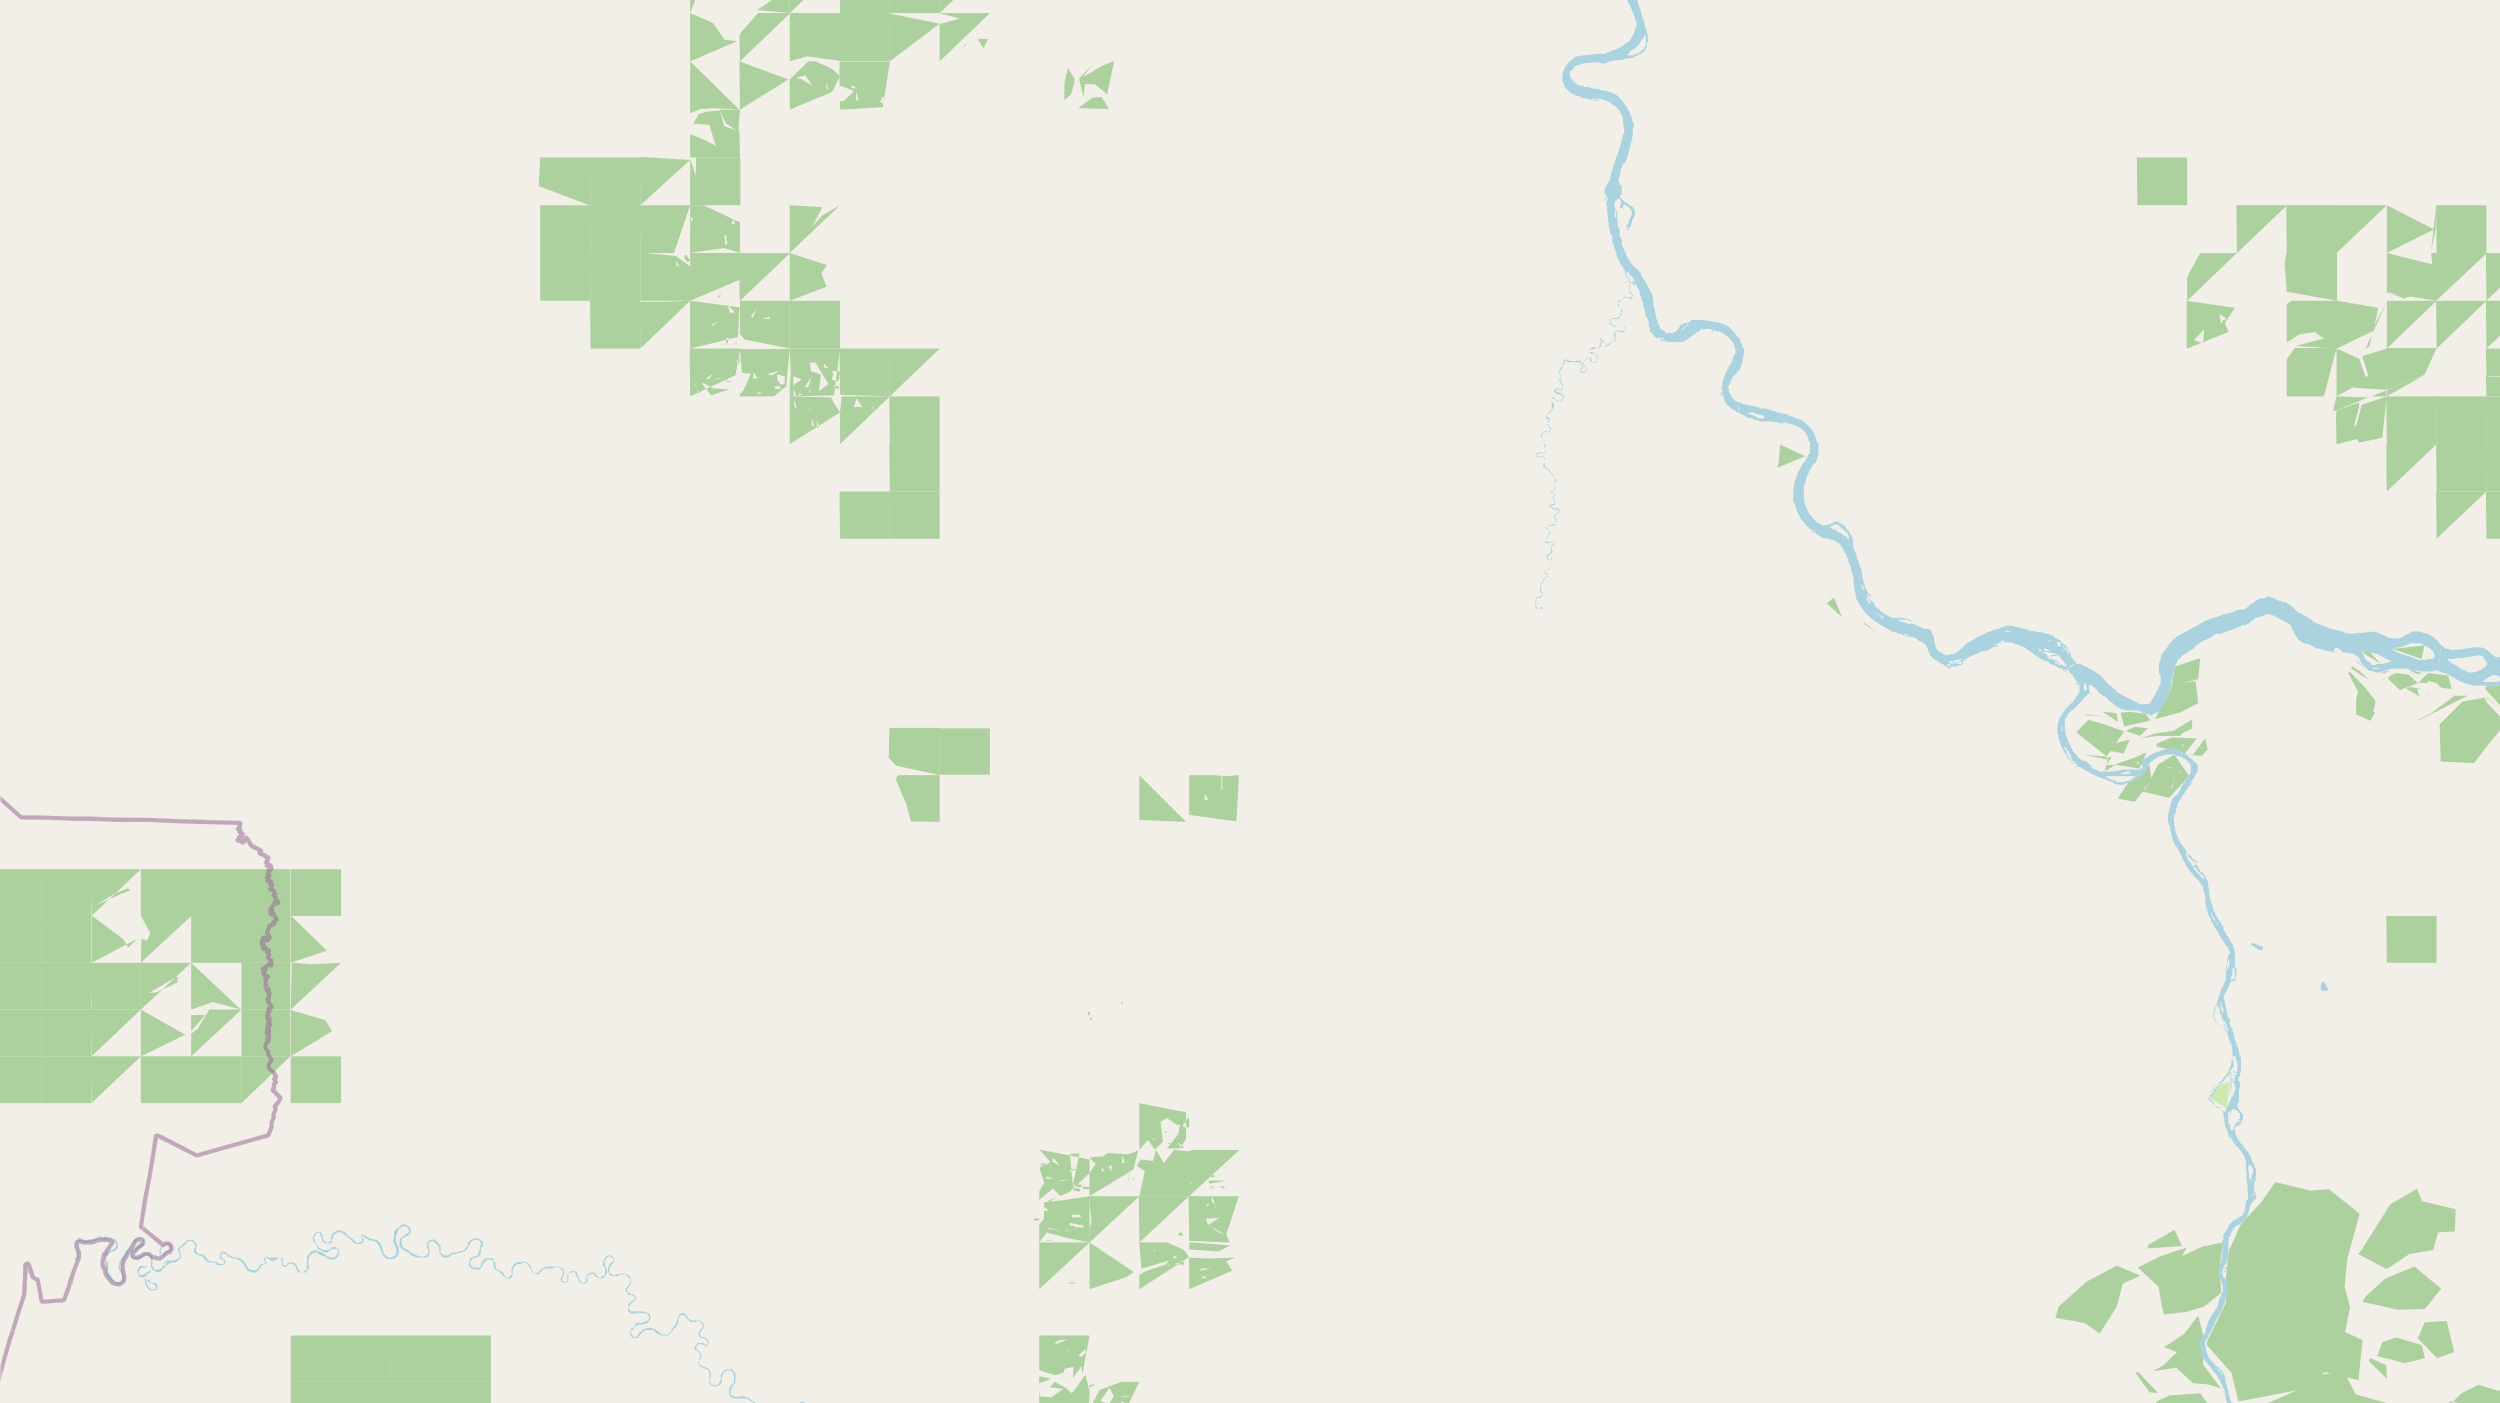 <svg xmlns="http://www.w3.org/2000/svg" xmlns:xlink="http://www.w3.org/1999/xlink" viewBox="0 0 497 279" xmlns:v="https://vecta.io/nano"><style><![CDATA[.B{fill:#add19e}.C{fill:#cdebb0}.D{stroke:#fff}.E{stroke:#8d618b}]]></style><filter id="A" width="100%" height="100%" x="0%" y="0%"><feColorMatrix in="SourceGraphic" values="0 0 0 0 1 0 0 0 0 1 0 0 0 0 1 0 0 0 1 0"/></filter><mask id="B"><g filter="url(#A)"><path fill-opacity=".5" d="M0 0h497v279H0z"/></g></mask><clipPath id="C"><path d="M0 0h497v279H0z"/></clipPath><path fill="#f2efe9" d="M0 0h497v279H0z"/><g fill-rule="evenodd"><g class="B"><path d="M438.7 267.4l4.9 5.5 1.4 5.7 11.6-2.2 5.6-3.6 6.7 1.6.3-3.6.5-4.4-3.5-1.6 1-5-1.1-4 .5-5.4 2.5-9.1-6.1-4.9-3.7.3-7-1.7-2.7 3.9-4.2 4.6-2.3 5.2-.6 5.3v5l-3.7 7.6zm0 0"/><path d="M445.7 281.2l7 7.3 5.1 3.4-.4 5.9 2.6 6.8 2.7 3.8 5.4 1.4 5.2.9 5.1-5.8-3.4-2.4 9-6.1 7.3-4.2-1.7-3.6-4.3-2.6-8.5-2-1.3-4.8-7.2-2-2.3-4.5-8.2 1-1.2 2.7zm18.6 11.4v.4zm.8-.6l.5-.9.1 1zm.2.7v.3zm1.2-.3v.4zm4 9.8l1-1.4-.2 1.5zm1.5-4.8l2 .8.2 2.9-2-3.1v-.4zm.3 4.4l.5.2zm1.2-14l1.5-.3V284l1.5 3-1.1.7zm.3 1.3l1.6-.8-1.6 2.5v-.6zm0 2.9h.1zm0 2h.2l1.3-1.1 1.6-1.2-2.3 2-.7.6zm.2 3.5v.4zm.6-1v.3zm.7 1.2h.9l-.9 1.2zm.7-2.7h.5l.2.4h-.7zm.1 6.4l.6.2zm.3-4.9v1zm.1-.8h.5l-.4.6zm.5-9h.5zm0 15.3l.6-.1zm.6-10.5v.9zm.9.9h1zm.5-4.2v-.3l.4 2.1zm.3 7.8h.7l-.7.3zm.7-2l.5-1.4-.1 1.5zm0-7h.2zm.3 8.6l.4-.5-.3.9zm.7-8.4l.2.3zm.4 5.2h.6l-.4.4zm0 2.8l.5 1.8h-.4zm.5-9.5l.9.9-.5-1zm.1 5.2h.7zm0-2.5l1.6-.9-.9 1v-.1zm.5 4.1l1-.2v.2h-.7zm.9 3.3v-.8h.4v.7l-.1.3v.2l-.2.1v.2l-.1.3v-.9zm-.1-5v-.8h1.2v.1h-.4v.3l.3-.4v1.3h-.3l-.1-.3-.4.3h-.2zm.6 1.2l.1-.5h.2v.5zm.5-5.5l.3-.3h.5v.4h-.6zm.6 1.8l.2-.2.3.4-.3.3zm-.1 3.7l.1-1.9h.6l-.4.8h.4v1.1zm-54.6 12l2.6 1.7 1-3.5 4.3-3-3.1-.2 1.9-1.8 3.7-5.7 1.6 4.9-2.2 6 3.5-1.6 3.2-1 2.5-4 4-3.5-3 3.9 4-.7 1.7-4.4-7.2-4.1-4.7-3.8-3.3-3.2-1.8 6.5-4.6 5.6-3.4 4.5-.5 5.1zm38.5-54.7l5.7 3 4.5-3 4.7-.8 1-3.5 3.3-.2.2-4.4-6.7-1.6-1-2.5-5.3 3.1-5.8 9.2zm12.5 30.6l4.7 2.7 5.4 3.7 5.3 1 2.4 1.5 1.9-3.5-.3-4.3 1.9-4-6.2-.6-3.7-1.1-3.4 1.7-4 4-3-1.7zm5.7-1.4l2 .5-2.1-.2zm0 5.1l.5-1-.2.9zm2.5-3.4l1.7-.7-1.2 1.1zm.4 1.9v.8zm.3 2.3l.8.2-.5.4zm.2-3v.6zm1-.7l.1.4zm-.1 2.5l.9.2-.6.1zm.5 1.3l.2.1zm.6-3l1.3-1.7 1.4 2-2.4.3zm0 3.5l.9-1-.5 1.1zm1.6-.6l.8.2-.9.6zm2-.2h.7zm1-.7h.4zm.5-6.1v-1.1l.5 1zm0 6l.3.2zm.5-5.5v.7zm.5 1.5v.3zm.5 6l.2-.8v.8zm.8.5l.5-.3.2.3-.5.3v-.2zm.3-7.3l.5-.1v.3l-.3.3-.1-.1zm1 .6l.3-.2h1.1l.2.6h.1v.8h-.9v-.4h-.4v-.5l.2-.1v-.1l-.1-.3-.4.3zm0-.8l.9-1h.1l-.5 1.3zM425 252l4.1 3.8.7 4 .4 1.5 4.4-.5 3.5-1 3.5-2.8-.4-4.5.7-5.5-4 .8-4.1 1.9.9-1.7-5.4 1.8zm60-108l.2 7.4 6.6.3 3.3-4.2 3.1-3.8-3.8-4-.5-1-4.4.8-2 2zm9-7.1l4 4.4 3.7 2 1.3-.1.4 1.4 1.1 8.3 3.3-2.5 2.6-5.4-3.2 1.6 2-4-2.3 1-.7-2.8-1.7-3-5.9-1.8-4.4.5zM408.6 262l5.8 1 3 2.1 3.4-5.3 1.2-4.6 3.5-1.6-4.7-2-6 3.2-5.5 4.9zm61.1-3.2l7.1 1.6 5.3-.2 3.2-4-5.3-4.4-5.7 2.3-4 3.6zM137.2 22.5l2-.8 2.6-.2 5.2.3-9.8-9.6zm39.7-10.3l9.9-7.5-10-2zm0-9.6h9.9v-9.5h-10zm0 0"/><path d="M167 2.6h9.9v-9.5h-10zm0 9.6h9.9V2.6h-10zm-39.7 28.6l9.9-9-10-.6zm0 0"/><path d="M117.4 40.8h9.9v-9.5h-10zm307.5 0h9.9v-9.5h-10zm-277.8-19l9.6-6-9.7-3.6zm336.2 28.5l1 9.5 10.1-9.5zm-18.8 9.5v-9.5zm19.9-9.5h9.9v-9.5h-10zm-367 0h9.9v-9.5h-10zm337.2 0h10v-9.5h-10.1zm0 0"/><path d="M107.4 50.3h10v-9.5h-10zm357.1 0l10-9.5h-10zm7.1-7.5l.1.2v-.1zm-364.2 17h10v-9.5h-10zm0 0"/><path d="M117.4 59.8h9.9v-9.5h-10zm69.4-57.2l10-9.5h-10.1zM157 69.3h10v-9.5h-10zm-39.6 0h9.9v-9.5h-10zm367 0l9.9-9.5h-10zm5.2-9.2"/><path d="M494.3 69.3l10-9.5h-10.1zm-367 0l9.9-9.5-6 .2h-4zm49.6 9.5l9.9-9.5h-10zm317.4 9.5h10v-9.5h-10.1zm-19.8 0h9.9v-9.5h-10zm-297.6 0h9.9v-9.5h-10zm0 0"/><path d="M484.4 88.3h9.9v-9.5h-10zm-39.7-38l10-9.5h-10.1zm39.7 47.4h9.9v-9.4h-10zm-307.5 0h9.9v-9.4h-10zm0 0"/><path d="M494.3 97.7h10v-9.4h-10.1zM107.1 37l10.3 3.9v-9.6h-10l-.3 5.6zm69.8 70.1h9.9v-9.4h-10zm0 0"/><path d="M167 107.1h9.9v-9.4h-10zm327.3 0h10v-9.4h-10.1zm0 0"/><path d="M484.4 107.1l9.9-9.4h-10zm8.3-2.7l.3.1h-.3zm-18.2-6.7l9.9-9.4h-10V93zm19.8-37.9l10-9.5h-10.1zm6.5-1.5v-.6l.2.8zm-314 95.7h10v-9.2h-10.1zm241.8 124.9l2.7 4.8 2.3 1.3 5.3 1.7 1.4-5.8-2.9-3.9-6 .4-2.7 1.2zM147.1 59.8l10-9.5H147v8.4zM28 182.1h10v-9.3H28zm20 0h9.7v-9.3H48zm-49.7 0h10v-9.3H-1.8zm39.7 0h10v-9.3H38zm19.8 0h10v-9.3h-10zm0 0"/><path d="M8.3 182.1h9.8v-9.3H8.2zM167 78.5l9.9.3v-9.5h-10zm307.5 112.9h9.9v-9.3h-10zm-466.2 0h9.8v-9.3H8.2zm39.7 0h9.7v-9.3H48zm-10 0h10v-9.3H38zm0 0"/><path d="M-1.7 191.4h10v-9.3H-1.8zm10 9.3h9.8v-9.3H8.2zm39.7 0h9.7v-9.3H48zm0 0"/><path d="M-1.7 200.7h10v-9.3H-1.8zm19.9 0H28v-9.3H18zM8.3 210h9.8v-9.3H8.2zm0 0"/><path d="M-1.7 210h10v-9.3H-1.8zm49.7 0h9.7v-9.3H48zM454.2 52.7l.4 5.3 10 1.8v-9.5h-10.1l-.3 2.3zM8.3 219.3h9.8V210H8.2zm49.5 0h10V210h-10zm0 0"/><path d="M-1.7 219.3h10V210H-1.8zm29.7 0h10V210H28zm10 0h10V210H38zM28 210l8.8-4.3-8.8-5zm-9.8 9.3L28 210H18zm1.2-1.1v-.2zm0-.2"/><path d="M18.2 210l9.8-9.3H18zm.5-2.7v.2zm3 1.3h.3-.2zM226.5 163l9.3.4-9.3-9.3zM137.2 40.8h10v-9.5h-8.8l-.1 3.7-.6-2-.5-1.4zM77.7 274.7h10v-9.2H77.6zm0 0"/><path d="M87.6 274.7h10v-9.2H87.5zm-19.8 0h9.9v-9.2h-10zm0 0"/><path d="M57.8 274.7h10v-9.2h-10zm69.5-214.9h9.9V53l-2.8-2.1-7.1-.7zm5.7-8.2v.6zm.9 7v.4zm0 .9h.5zm.5-7.7l.6 1.1h-.5zm1.7-.4v-.7h.3l.8 1-.5.4-.2-.2-.2-.2zM67.8 283.9h9.9v-9.2h-10zm0 0"/><path d="M57.8 283.9h10v-9.2h-10zm29.8 0h10v-9.2H87.5zm0 0"/><path d="M77.7 283.9h10v-9.2H77.6zM48 219.3l9.7-9.3H48zm8-7.9l.2.2H56zM157 50.3l10-9.5-3.5 2-2 2.2 2-3.8-6.5-.4zm297.6 28.5h7.4l2.5-9.6h-8.3l-1.6 2.2v1.7zm-248 177.5l10-9.3h-10zm4.4-3.4v.1zm0 2.1v.4zm.8-2.3l.2.3-.2-.1zm.7 2.3h1.2v.2h-1.2zm262-185.7l9.9-9.5h-9.9v.2zm4.4-3.8l2.1-.5-2 .5zm3.6 2.7h1.1zM38 200.7l4.3-1.5 5.6 1.5-9.9-9.3zM216.6 247l9.9-9.2h-10l.5 5.2-.4 1.1zm.7-3h1.7m-42.5-93.6l1.6 1.8 8.7 1.9v-9.4h-10l-.1 5.3v.4zM28 191.4l10-9.3H28l1.9 3.4-.7 1.5-1.1-.4zm29.8 9.3l10-9.3-5.9.3-3.9-.3zm8.4-7l.5.5m-48.5-2.8l9-4.7-1.7 1.7-1-1.7-6.3-4.7zM157 12.2l3.4-1 6.6.9V2.6h-10zm0-9.6l10-9.5h-10zm.3-6.2l3-1.6L159-2zm4.1 3.3l2.6-.2-2.3.2zM147 66.2l1 1.3 9 1.8v-9.5h-9.9V66zm1.8-1.5l.4-.2zm.5-1.7l1-1.6-.6 1.7zm2.3.3l1.4-.3v.4h-.8zm65 193l7.3-2.4 1.5-1-8.8-5.9zm0 0"/><path d="M226.5 247l9.9-9.2h-10zm2.8-.3h.4zm1-1.7l1.7.2zm3 1.3h.7zm.9-.8l.2-.5.7.1v.6l-.5-.1h-.3zM127.3 50.3h6.7l3.2-9.5h-10zm6.4-1.9l.2.1zm.2-7.3v.2zm.5 2.5v-.2.7zm52.4-31.4l10-9.6h-10.1l4.1 1.1-3.7 1h-.3zm2.8-5.4l2.4-2.6zm1.6 3l.8-1.2v.3zm3.3-1.8v-.3l1.9.1-.9 1.8m239.3 50.2l9.9-9.5h-7.3l-2.2 4-.4 1zm3.6-5l1.3-.7"/><path d="M137.2 50.3l6.7-1 3.2 1v-6.1l-7.3-3.4h-2.6zm.1-7.3l.5.6-.4.4zm1.5 0v.9zm1.7.2V42v1.5zm2.5 2.1l.2.5v-.3zm1-.3v.6zm0 1.7l.6.3h-.2v.8l.2.2v.3l-.4.5zm1.6-2.7l.4-.3v.8h-.6zm328.9 6.3l9.4-4.7-9.4-4.8zM18.2 182.1l9.8-9.3H18zm.8-2.1l3.9-2.4 2.5-1 .5.4-1.6.6m3.7 23.1l10-9.3H28zm1.6-3.3l3.1-1.8 2.6-1.5v1.2l-4.3 2M137.2 59.8l9.9-4.2v-5.3h-9.9v4.3-.4zm2.5-7v.6zm1.5 0h.2zm.6 1.6v.2zm.9 4.5l.7-.4-.5.8zm1-6.9v.8zm.7 1.9v.2zm.2 5.6V59m-7.4 10.3l9.5-2.3.3-5.9-9.8-1.3zm.2-4.7l.1 1zm4 0l1.6-.9-1.4 1.1zm1.7-3.1l.5.4zm1.2 5.7h.7l-.6 1.5zm.3-6.7L146 62v.3l-.3-.2-.5.2zm1.6 8V68h.2v.5zm.9-56.3l10-9.6h-6.4l-3.3 3.7-.4.7zM236.4 162l9.4 1.3.5-9.2-2.3.2-3-.2h-4.6zm3-3l.2-1.1.6 1.1zm1.3 2v.3zm2.1-4v-2.6h.2v2.6zM167 88.3l9.9-9.5h-9.6L167 82zm.5-2.4l.3-.1-.3.2zm1.1-6.6v1.2zm1.1 1.7l.6-1.8 1.2 1.8-.5-.1h-.7zm3.3-2v1.4zm.5 1.8l.5.7-.5-.4zM38 210l10-9.3h-6.4l-2.3 3.8-1.3 1zm198.4 27.8l10-9.2h-9.6l-.4.3zm.2-3.6h.4zm0 1h.5l-.2.2zm1.1.3l.5.5zm1-4.4h.2zm.6 5.4v-.5zm-.1-.8h.8zm.3-.9h.5zm-.1-1.2l.2.1zm.5-2.4l.7-.2zm.3 3.5h3.6l-3.3.6zm.2 1.5l1.2-.6-.6.6zm.1-3.4l3.2-1zm.3 1.2v-.3h.3v-.1h.3v.4zm1.8 2v-.2h.2v.1h.6l.1.3h.2v.1h-.2v-.3h-.2v.3zm212-167.9l2.4-1.6 3.2-.5 1.8 1.4h-.6l-5 1.4 8.2.5v-9.5h-9.1l-.9.7zM167 21.8l8.5-.5 1.4-9h-10V17l2.9 1.1-2.1 2h-.7zm2.4-4.9l.9.7-1-.1zm.8 1.3l.5 1.7h-.5zm4.8 2l.5-1 .5.4-.4.5v.5l-.5-.2zm-18 68.1l10-6.3-1.2-1.8-.6-1.2-8.2-.2V81zm.8-9l.6 1.7h-.4zm2.5 4.2h.7zm.4-2l1-.8-1.1 1zm.7 3.1v-1.4l.5 1.6zm1-1.6h.6zm0 2v-1.5l.5 1.5zm.1-4h.5zm1-1.5V81zm.3 2.3l.2-.3m264 191.1l4.6-.7 3.4 3.1 2.8.2 2.7.8-3.5-4.7v-5.8l-1-4-2.8 3.7-4 2.6 2.6 1-2.7 2.6zM57.8 210l8.2-5-1.3-2.2-6.9-2zM157 59.8l7.3-2.8-1-2.7 1.1-1.6-7.4-2.4zM57.8 191.4L65 189l-7.2-7zm0 0"/><path d="M157 21.8l8.4-3.5 1.6-3.2-1.6-1.4-3.2-1.5h-1.5l-3.7 3.6v1zm1.4-6.4l1.7-.4 1.4 2-2.5-1.4h-.4zm4.4.6l1.8-2.1zm1.5.4l.4 1.4-.4-.2zm62.2 239.9l9.9-6.4-1-1.4-3.4-1.5h-5.5l.4 5.2 5.5-1.6-.7.8-3.9 1.3-1.3.7zm.5-6.3h.8zm0-1.6h1.5zm1.8 1.6v.2zm-.1.7v.3zm.7-2v-.4l.3.5zm.7-.8h1.2zm1.9 3.8l.8-.4-.7.5zm1.3-2.1l.8.4-.8.2zm.2 1.6l1-.1.2-.3.3.1h.4v.5l-.4.1v-.1l-.3-.1h-.2l-.2.2-.3.1-.3-.4-.2.2zM147.1 78.8h6.7l2.5-2 .7-7.4h-9.9l.4 4.7 1.8.2-1.5 3.3-.7.8zm2.3-2v.7zm.3-1.5l.1-1.3.8 1.2zm0 .5v.6zm.7 2.5l.8-.5v.5zm1.2-2v1.9zm.8-1.9l2.6-.7-1.5.9zm.3.4v.4zm.3 1.4h.6m.4.6h1.1v.5h-1zm.5-2.3h.5l.6.3h.4v1.6h-1v-.5h-.4zm0 0"/><path d="M137.2 78.8l9-4.2 1-5.3h-10.1zm.8-2.6l.7 1-.5-1zm.5 1.3l1 .9-.8-.5zm1.1-1.5l2.2 1.2 3.2.2-3.6 1.2-1.7-2.1zm.8-.8l1.4-.9-1 1.1zm1.6.2l1.9-.4-1.3.4zm2 .2l2 .3h-1.5zm2.4-3.7l.1-.1v-.1l.3-.3V71l.2.3v.9l-.5-.2zm70.2 165.9l8.7-5.3 1-3.8-2 .8-3.9-.3-1.2.7-2.6.2 1.2 1.3-1.2 1.8zm2.4-5v-.9l.6 1.1zm1.4-.9l.6-.3v1.3zm1.4-1.6v.1zm1.3.9v-1.6l.5 1.6zm1.2 3.4l.1-2v2.3zm1-.4v.7l.2-.7zM464.5 69.3l7.3-3.5 1-4.6-8.2-1.4zM147.1-3.8l4 3.7h2.5L150.5 2l6.5.6v-9.5l-3.5.2-6.4-.3zM206.6 247l1.5-2 3.5 1 5 1v-9.2l-5.3.8-3.7.4-.1 3.4-.9 1zm1-7l1 .7h-1.1zm.4 6.5h1.6l-1.4.2zm.3-2.5l2.7.8-2.7-.6zm0-5.3l1.7-.6-1.6 1zm.9 4.4v.2zm1.2-.6l.3.5zm1.6 2h.9l-1 .2zm0 1.6l.2.1zm.6-2.6v-.4l.6.1 1.8.4h.4v.4h-1.7v-.3h-.7v.1zm.5-2h1.6l.2.5h-1.8zm12.9-9.7l1.6 1-1.1 5h9.9v-8.9l-3-.3-2 2.6-1.6-2.6-.6 2.2-2.4-.3-.6 1zm10.4 14.9l8 .3-.6-1.7 2.5-7.5h-10zm3.4-4.4l2.6-.2-2.2 1.4-.4-.8zm0-2.9h.8l-.6.4zm0 1.4v.4zm1.1-2l.1-1 .8 2.6v-.5zm.1 5.2l2.5 1.4-1-.3-1.3-.8zM157 78.8l8.8-.2 1.2-9.3h-10l.2 5-.2 2.6zm.7-4l1.7.6-1.7 1.2zm0 2.4l.6 1.5h-.5zm1 1.1h.7l-.4.4zm1.5-4.6l.8.3zM160 77l1.3-2.2-.6 2.2zm.9.9l.3-1-.2 1.3zm.1-5.8h1.1l2.6 4.2-1.9 1.5.4-3.3-1-.4-1-.3zm2.8.2l1 1-1-.3zm.8 1.9l.2.5zm.3 1.6l.3.5zm.5-.3l.1-.7.2-.3-.2-.4v-.4l.5.1h.6l.4.2-.2 1-.2.8-.7-.2zm.3 1l.9.3.2.2v.3l-.8-.1zm-28.5-64.3l9.3-4-2.5-.3-2.2-3.3-4.6-2zm297.6 57.1L443 66l-.7-1.8 2-3-9.6-1.4v9.3zm1.4-1.8l2-2-.2 2.7-.8-.2-.9-.4zm4-3.8v.5zm1-1.3l1.5 1-.7.2-.5.7-.1-.6v-.2zM178.1 155l2 4.7 1 3.6 5.7.1v-9.3h-8.2l-.6.8zm296.4-97l4.4 1.1 2-2.8 3.6-3.5-10-2.5zM206.6 238.5l2.7-2.2 1.5 1.5 1.8-.8 4-3.8v-2.7l-10-2 2.2 2.5-2.2 1.1 1 3.1-1 1.6zm.4-7.2l1.9.1-2.1.3zm1 3v-.4l1.4.5zm1.2-5v.4zm0 1.3l.2-.4 1.3 1.5-1.4-.7zm.5 2.7v.4zm0-.8h.9zm1 2.2l1.9-.3-1.8.5zm.9-4.7h.7zm1.1 2.6l1.6-.4-1.6.8zm0-3.2l1.9-.1-1.3 6.2h.4v.4h-.4zm.7 7.3v-.4h1.3v.6zm.6-1.2h1v.5h-1zm1.3.9v-.5l1.3.1v.4h-.5zm-8.7 36l3.2 1 1.6-.5.3-.8 1.7-.4-.1 2.3 1.7-2.4.2 1.5 1.4-7.6h-10zm2.8-5l3-1.2-2.1.3-.9 1zm.2 4.4h.4zm2.5-3.3l.6.5-.4-.5zm1 .2v.5zm1.2.9l.7-.7.8-.8v.9h-.1v.2h-.4l.1.4zm-7.7 14.3l9.7-3.5.3-2.4v-1.4l-.8-3.3-2.7 3.7-1.1-1-2.3-1.3-1 1.1 2.7.3-2.4 1.7-2.2-.2-.2-1zm1.5-1.9v.5zm.6-2.6l.3-.2-.3.4zm0 1.3l.5.8-.2-.5zm4.5-2.3h.4zm.3 2h1.3-.1zm.1-4.4v.4zm.2 5.7l.5-.4-.5.7zm.7-2.4v-.2.4zm.3 3h1v.3l-.1.1h-.5l-.2-.2-.3-.2zm.2-1.5l.2.4zM474.5 77.5l7.5-3 2.4-5.3h-10zm-248 151.1l1.7-2 1.4 2 1.6-1.7-.5-3.9 1.3-.7 2.1 1.4.5-.2-.4 2-2.2 2.8h2.6l1.2-1.9v-5.3l-1.8-.3-7.5-1.5zm1.8-5.3v.4zm.9 3l.8.1-.8.1zm0 .7v.7zm0-1.8h.5zm4.8 1.8l1.4 1.1-.5.2zm1.2-2.2v.4zm0-1v-.3l.4-.3h.1v-.4l.3-.2v-.3h.4v1.8h-1.1zm-18.6 60.1l2.7-3 1.6.7-.5 2.4h1.6l4.5-9.3H223l-4.4 1.6-1.4 2.7-.3 3.6-.3.6zm2.2-5.5l1.8-2.5.8 1.7-1 1.6-1.6-.7zm2.4 1.5l.8.1-.7-.1zm1.3 1l.2.5-.2-.3zm.2-3.2l2.7-.2-1.9.3zm.2.9l1 .4v.4h-.7v-.1h-.2v-.3zM428.3 143l5.2-1.4 3.5-1.8-.5-4.4-2.3.4 2.8-.8.4-4.2-5 1.7-.8 4.5-2.4 4.4-.8 1.6zM137.2 31.3h9.9l-.1-5.2-3-1-.9-3.1-2.7.2-1.5.5-1.1 1.9 3.2.2 1.3 4.2-2.5-1.3-2.6-1zm357.1 43.4l10 .4v-5.8h-10.1zM236.4 256.3l8.6-3.7-1.2-1.8 1.7-.8-5.1.2-4-.2zm2.3-4.1h2l-2 .4zm0 .8v.2zm.3 1v-.3l.7.1v.4zm186.5-96.7l5.7 1.3 4-4.3-2.9-4.3-3.3 2-2.5 4.9-.9.1zm5.3-4.9l1.2.2h-1zm.8 4.3l.8-2.3-.7 2.4zm.4-5.4l1.5 2h.2v.2l-.3-.1v-.2zm52.4-76.8v-5.2zm-19.9 4.3l6-3.3-1.5-4.2-4.5-2zm2.9 6.9L469 88l4.6-1 .9-8.2-5 1.7-1 3.9-1 1.3zm0 0"/><path d="M468 77.1l6.5.4v-8.2l-4.9 1.5 1.2 3.8L468 77zm-55.2 68.5l6 4.8 3.5-5-3.7-1.3-3.4-1-2.3 2.3zm2.9-1.2v.4zm2.1 1l.2-.4v.5zm1.2 4l.1.3zm.3-3.6h.2zm65.1-67v-4.2zm-3.9 187.1l4 4.1 3.4-1.2-1.5-6.2-4.4.3-1.2 2.9zm-8.2 3.6l5.7 1.5 4.1-1-.7-2.6-5-1.5-2.8.9-.9 2.6zm22-190.7h10v-3.6l-10.1-.4zm-29.9 4l.1 5.5 5.5-1.4-2-2.3 1-3.7V80l-4.5 1.6zm10.1-4l7.5-4.3-7 2.8-.4.3zm-53.4 80l3.3.6 3.3-4.4-.4-3-4.2 3.6-1.8 2.7zm2.6-.8h.1zm.3-1.8l.3.6-.2-.4zm2.5-.2h.5-.3zm-212-140.4l.9 3.7.3-2.6 2.1.1 2.3 2 1.4-6.7-2.2.9-4 2.3 1.9-2.4zm4.2.5h.3m247.8 117.7l2 3.7-.4 1.5v3l2.8 1.3 1-1.7h-.4l.4-1.9v-.4l-1.9-2.5-3.1-3.2zm3.5 4.7l.4-.5zm.5-1.2l.2.5-.1-.4zm3.7-79.1l9.9 1.6V53l-3.4 3-2.9 3.4-3.7-1.4zM353.3 93l5.6-2.3-5-2.3-.3 3.7zM137.2 2.6l1-2.6 2.8-3.1-3.8-3.9zm289.6 245.6l7-.5-1.5-3.2-5.3 3v.5zm53.9-104.9l9.8-5H488l-4.7 3.5-2.3 1.2zm-52 5.1l5.7 1.4 2.3-3-4.9-.2-3 1.2zm.3-1l.3.4-.3-.2zm.5-.4l2.5 1.1-2.4-1.1zm4.3 1.2v-.4l.4.8v-.1l-.2-.1h-.1v-.3zm36.5-78.9l4.2-9.3-2.5 4.7-1 4.2-.5.3zm5.3 59.7l5.8 2 .6-2.7-6.3.7zm0 0"/></g><path d="M439.3 218.3l3.3 2.1.7-5.4-2.3.8zm0 0" class="C"/><path d="M480.8 135.7l1.6.1.4-.4 1.2.3h.3l1 1 2.1.3-.7-2.7-3.9-.5-.7.6-1.2 1.2zm-55.6 11.1l3.7-.5h4.5l.4-.5 2-1V143l-3.7 2.3-3.6.5-3.2 1zm-5.7 2.5l2.7.5 1.2-2.8-3 .8-.4-.2zm.8 1h.1zm1.1-1.8l.2.1h-.1zm1.2-1.9l.3.2h-.2zM143 21.9l1.3 2.6 2.5 1.7.3-4.4h-4zm93.4 226.5l5.8.4 2.4-1.2-7.7-.6-.5.1zm185.2-106.6l.7 2.6 4.6-1 .6-.2-1-1.3-3.1-.4-1.8.2zm1.1 1h.3-.2zm3.5-.6h.2zm1.4.2v.3zm.4.3l.2.1v.2-.3zM424.6 273l2.7 3.8 1.7.1-4-4.2zm-4.3-121l5 .8 1.4-3.2-2.3 1-4 1.4zm3.1 0h.1zm1.3 0l.3-.6h.2v.5h-.1v-.2zm50.1-17l2.3 2.2 3.6-1.4-1.9-1.7-2.5-.3-1.4.7zm.3-.7h.9M214.5 21.5l6 .2-1.5-2.4-1.8.1-2.5 1.8zm3.1-1.5l.2-.6m253.1 251.2l3.6 3.5-.1-2.7-3.2-1.4zM211.6 20l1.4-1.4.7-2.8-1.4-2.3-.7 3zm.8-5v-1m210.2 131.3l2.8 1 1.6-1.5-2.7-.3-1.5.7zm12.1 4.7l3 .3 1.2-1.3-.5-2.2-2.4 3.2h-1zm.7.4l.3.2-.2-.2zm1.3-1.8l1.9-.2-1.9.3zm.2 2l.3.1h-.2zm27-68.8l6.9-2.8-6.3-.2-.5 2.1zM363.2 120l3 2.7-1.6-3.9-1.3 1zM165 53.2l2-1.7zm249.6 89l3.7.2-3.6-.4zm54.7-12.7l4 2.5-2.1-2.3-1.7-.2zm-1.8 3.5l3.5 2.2-1.9-1.8-1.6-1zM414 150l5 1-.3-.6zM38 205l2.8-3.2H38zM483.3 50l1-9.2-.1 4.7zM418 141.5l3 2-.2-1.7-2.7-.3zM63.5 191.4l1.7-.8-1.6.7zm304.9-86.5l2.1 5.3-2.1-5.2zm125.8 33.8l2.6 1.9-2.5-2zm-130.7-25.3l2.4 4zm55 39.9l2-1.2h-1.8zm27.1 59.4v-.7zm-65.2-83v-.1zm98 7.2l2.6 1.5-.5-1.5h.9l-2.1-.3-1 .2zm-33.9-65.6v-1.1 1zm-88 14.7h.1zm62.3 66l1-1.5h-.7zm-55.1-33.2l.4-1-.4.7zM206.6 275l2.4-.9-2.4-.5zm0 0" class="B"/><path d="M443.3 217.1l.1-1.5zm0 0" class="C"/><path d="M216.5 275.9l1.3-.7-1.2.1zm0 0" class="B"/><path d="M444 213.2v-2.7 2.5zm0 0" class="C"/><path d="M496.6 141.7h1.2-1zm-61.8-90v-1.4zM226.5 229.6v-1zM416.4 152h.2zm0 0" class="B"/><path fill="#c8d7ab" d="M438.4 54.8l.6-1-.6.9zm0 0"/><path d="M471.4 78.8h3v-1.2zM38 201.7v-1zm430.5-70.1l2 1.4-2-1.6zm4.8 3.7l1.5-.8-1.5.7zm.1-1.3l2-.7-1.5.2zm-2.4 2.7l1.6-.2zm7.6-3.7l1.8 1 1.2-.2zm-99.3-4.9v-.1zm60 89.2l1.8-2.3-1.7 2zm0 0" class="B"/><path fill="#c8d7ab" d="M444.6 62.5v-.1zm0 0"/><path d="M434.8 55v-3zm56.4 82.9l.4-1zm0 0" class="B"/><path d="M443.3 213l.5-.7-.5.6zm0 0" class="C"/><path d="M467.8 131l.2-.8-.2.7zm11.2 2.7l1.4.9-1.4-1zm-60.5 8.5h.1zm63.8-4l1-.2-1.1.1zm-9.7-1h1.4-1.3zm-34.4-70.7h.8v-.7h-.8zM206 14.4v-.7zm164.6 109.4l2.9 2.2-3-2zm114.5 14.5h1zm8.4-.9v-.1zm-127.9-23.7l.2-.1zm56.7 30.9l1-.2zm54.4-11.6l2 .2zm-5.7.3l2.2.7zM359.1 106v-.2zM213.7 21v-.6zM388 93v-.2zM205.6 242.3v.4l.9-.1v-.4zm266.8-103.5v-.2zm14.2-1.1l.1-.2v.2zm-1.3-.7v-.2zm-268.7 65.8h.4l.1-.5h-.3zm223.2 2.5l.2-.2-.1.2zm-73.5-91.6h.2zM241.8 244h.1zm244.1-107.5v-.1zm-269.6 64.7v.6h.3l.1-.7zm29 45h.7zm0 0" class="B"/><path d="M445.6 212.7l.4.3zm0 0" class="C"/><path d="M362.8 110.9v-.3zm47 34v-.1zm0 0" class="B"/><path d="M482.9 70.8v-.1zm0 0" class="C"/><path d="M437.5 147.9v-.1zM481 136v-.2zm-248.4 90h.2zm-1.1-1v.1l.5.2v-.4zm-2.7 5.2h.2zm134.8-111.9v-.5zM472.5 63v-.2zM222.9 199.6h.3v-.2l-.2-.4zm203.7-51.2h.2zm0 0" class="B"/><path d="M441.7 208.5h.2zm.2.1l.1.2zm-.1.1" class="C"/><path d="M232.1 227.4h.5v-.2h-.4zM442.8 67.5v-.8zm-.8-2v-.3zm33 37.2v-.4zm-246.6 128l.2-.1zm0 0" class="B"/><path d="M440.5 207.8l.1.2zm0 0" class="C"/><path d="M422.2 150.9v-.2zm-3-.5l.2-.7zm64.8-17h.2zm-256 97l.2-.1zm193.9-75.9h.1zm-200.8 76.8h.2zm197.1-89.2v-.1zM366 115.5h.2zM324.7 68h.2zm94.2 73.2h.1zm-53.7-27.4h.2zM236.8 223.4v-.2zM482 136.5h.2zM342.4 72.7v.5-.6zm0 0" class="B"/><path d="M442.1 252.2v-.2zm0 0" class="C"/><path d="M484.4 137.5v-.1zM342 74h.1v-.1h-.1zm126.1 58h.1zm14.5 4v-.1zM375 127v-.3zm0 0" class="B"/><path d="M442.5 209.2h.3zm0 0" class="C"/><path d="M443.2 210.5l.2-.2h-.2zM230.7 231l.3.1v-.1zm136.1-118.7v-.1zm51.5 30l.2.2v-.1zm63.7-5.6h.1zm-123-30.9v-.1zm122 28.5h.2zm0 0" class="B"/><g fill="#aad3df"><path d="M281.9-44.3v1.3l.3.8.1.6.2.6.2.4.2.6.5.8.4.8.4.7.4.6.4.5.4.6.3.3.3.2v.1l.3.2h.2l.2.2.6.3.2.2h.2l.1.3.4.2.4.4.2.3.3.5.4.6.3.7.2.5v2.7l-.3.4v.4l-.2.4-.2.6-.3.8-.2.5-.3.8-.3.6-.3.6-.4.8-.1.2-.2.2v.3l-.2.2v.2l-.1.3-.1.2v.2l-.2.1v.5h-.2v.5l-.1.4-.1.5v1l-.2.3v1.5l-.2.3v.6l-.1.4v1.2l.3.4v.5l.3.5.1.2.2.2.2.3.3.3.3.3.6.4.3.3.3.1.4.2.4.2.6.1.4.3h1.2l.7-.2.9-.2.7-.2.5-.1h.4l.3-.2.4-.1h.3l.2-.3h.1v-.3l.5-.1.6-.2.5-.2.3-.1h.3l.4-.2h.7l.4-.2h.6l.4-.1h.4l.4-.2h.6l.4-.1h.3l.4-.2.4-.1h.4l.3-.3h.3l.2-.1.4-.3.4-.2.4-.2.3-.2h.3l.3-.3h.2l.3-.2.3-.2.4-.2.3-.1.5-.2.3-.1.4-.1.3-.1h2l.3.1h.3l.2.3.4.1.4.3.4.3.3.4.5.6.6.7.4.6.4.7.4.5.4.7.7 1 .5 1 .4.5.2.3.4.7.3.5.3.4.8 1.1.9 1.1.5.8.6.8.5.7.4.9.5 1.1.5 1 .2.7.3.4v.6l.3.5v1.1l-.3.3v.7l-.3.3v.2l-.3.5-.2.4-.2.3-.3.2-.3.2-.7.5-.3.2-.4.3-.3.1-.4.2-.6.2-.2.1-.3.1-.2.1-.3.1h-.3l-.2.3h-1.8l-.4.1h-.6l-.2.1h-.6l-.6.1h-.2l-.5.1-.5.1h-.5l-.1.2h-.2v.1h-.2v.1h-.1v.2l-.5.2-.2.3-.3.2-.3.5-.2.3-.2.3-.1.4-.2.3v.3l-.1.5v1.1l.3.3v.3h.1v.5l.2.1.1.1v.1l.3.2.1.2.3.2h.1l.1.3h.2l.3.2.3.1.3.2h.2l.2.2.3-1.1.4-1.1h-.2l-.4-.1h-.1l-.3-.3h-.2l-.1-.2-.2-.1-.2-.3h-.1l-.2-.3v-.2l-.2-.1v-.2l-.1-.3v-.7l.4-.2.1-.2.3-.3.1-.2.4-.3.5-.1.3-.1.3-.1.5-.1.5-.1h.5l.7-.1h1.3l.3.2h1l.5-.4h.5l.4-.2h.8l.5-.1h.5l.9-.3h.6l.5-.1h.2l.2-.3h.3l.3-.2.3-.2h.2l.4-.3.3-.1.1-.1.4-.6v-.1l.2-.6v-.4l.2-.3V6.9l-.2-.3-.1-.6-.3-.8-.2-1-.5-1.5-.2-.8-.4-1.1-.2-.8-.2-.6-.3-.4v-.5l-.4-.5-.3-.5-.5-.7-.4-.6-.3-.5-.5-.6-.2-.3-.4-.4v-.2l-.1-.3-.3-.5-.3-.5-.3-.4-.2-.4-.2-.1-.1-.3-.2-.3-.2-.3-.2-.1v-.3h-.2v-.3l-.1-.2-.1-.2-.5-.5-.3-.6-.4-.5-.2-.4-.7-.7-.4-.6-.4-.5-.3-.4-.5-.6-.6-.7-.4-.5-.5-.3-.6-.3-.9-.2-.7-.1h-.5l-.6-.1h-.7l-.3.2h-.4l-.6.2h-.2l-.6.4-.8.2-.7.4-.8.3h-.3l-.4.3h-1l-.2.2h-.4l-.1.3h-.2l-.4.2-.3.2h-.2l-.4.3h-.5l-.2.1h-.9l-.5-.2h-1.4l-.5.3-1 .3-.2.1-.5.2-.5.3-.6.3-.6.2-.6.3-.7.3-.5.1-.6.1h-.5l-.7.2h-.6l-.4-.2-.6-.2-.3-.2-.3-.1-.3-.2-.2-.2-.3-.2-.2-.5-.1-.3-.1-.3-.1-.4v-2.2l.3-.6.2-.6.1-.6.3-1 .6-1.6.2-.7.2-.7.4-.8.4-.7.3-.5.3-.5.2-.4.2-.5.4-1.3.2-.6.2-.4.1-.3.1-.2.2-.4V-30l-.1-.6-.3-.7v-.3l-.2-.4v-.2l-.2-.3-.1-.4-.1-.3-.2-.4-.2-.2-.1-.2-.4-.7-.3-.3h-.1l-.2-.3-.3-.2-.3-.3-.3-.2-.5-.3-.4-.4-.4-.3-.3-.2-.1-.2h-.1v-.3h-.2v-.2h-.3l-.1-.1h-.1l-.2-.2v-.2l-.2-.1v-.2l-.3-.3-.1-.2v-.2h-.2v-.2h.2l.5-.4h.2l.2-.3.2-.3-.2-.1-.3-.5h-.8l-.1-.2h-.7v-.2h-.3v-.2l-.2-.1-.2-.3v-.2l-.1-.3V-44l.1-.6.1-.3.2-.8v-.3h.2v-.3h-1.2l-1.1-.2v.3l-.1.4-.1.5v.3zm2.8 3.1h.3v-.2h.3v.3l.3.1h.4v.5h-.1l-.1.2h-.6l-.2-.3v-.3h-.2v-.1h-.1zm.6 1.2h.3-.2zm9.1 30.1h.2l.1-.1.2-.1h.1l.3-.3h.4v-.1h.3l-.3.3v.1h-.2v.1h-1v.2h-.1zm9.4-4.7l.2-.2h.2l.2-.2h.6v-.2h.2-.2l-.2.4h-.5l-.2.2h-.1zM323.6 11v-.1l.2-.3.2-.2v-.2l.3-.2.2-.1h.1l.2-.1v-.1l.4-.2.2-.3.3-.2.3-.5.2-.3.2-.2.3-.5.2-.3.1-.3V7l.2.1V9l-.2.2-.1.3-.1.2-.2.2-.2.1-.2.2-.2.2-.4.2-.6.2-.2.2zm161.2 122.4l.4.2h.1l.7.2 2 1 .6.4.6.3 1.2.5.8.1.5.2h2.5l1 .4.5-.4 1.7-.2 2-.3h.5l.8.2 3.1 1.5 1.3.2h3.1l.7-.3 1.4-.4h1l.6-.3h.5l1.9-2.2v-.5l.4-.3v-.3l.3-.4h.3l.7-.4 1-.6.7-.4.1-.1.3-.3.3-.2.4-.2 1-.8h.2l.6-.1h.4l.3-.3.6-.1.5-.1.4-.1h.2l.3-.2h.3l.4.3.4.3.6.5.2.2.6.4.8.8.4.2h.2l.4.3 1 .5.8.4h1.1l.2-4.6-2.4-.3-.7-.5-.2-.1-1.4-.7-1.2-.6-1-.4h-2.2l-1.1.2-.7.5-2.1.5-1.2.7-.7.3-.8.1-.5.1h-.5l-.4.2h-1.4l-.9.1H510l-1.8-.4-.9-.3-.9-.2h-2.6l-1 .4-.3.2-.2.3-.3.3h-.2l-.4.2-.2-.2h-.2l-.8.3-2.8 1.3-.9.3-.4-.1-.4-.3-.3-.1-.4-.5-.6-.5-.7-.4-.7-.1h-1.4l-2.2.4-1.8.1h-.3l-.6-.2h-.3l-.4-.1-.1-.2-.3-.2-.2-.1-.1-.2zm1.5-2.4h.2zm.3 0h1.3l.6-.2h.7l1.8-.2 1.3-.3h.7l.5.2.5.6.5.9-.4.5-1 .7-.7.3-.8.2h-.8l-.8-.4-1-.5-.5-.4-1.1-.6-.4-.3-.3-.2zm6.8 4.5l1.2-.8 1-.5h.6l.5.2.4.2.6.2-.3.3-.7.4-1 .1h-1zm4.4-2.7l1.2-.4 1.3-.5.7-.5 1.1-.4 2-.6.9-.1h.6l1.8.2 1 .2 1.3.5.6.1.1.4.4 1.3-.2.6-.6.7-.3.4-.5.3h-.5l-.4-.3-.6-.2h-.7l-1 .4h-.7l-.6-.5-1.8-.4-1.9-.6-.2.1-.4.1h-.6l-.7-.1-1-.5zm2.1 1.2h1.4l1 .5h.4l-.8-.4.7.1 1 .4.4.2h-1l-.6.2h-.6l-1-.6zm2.8 2h2.3l.6.6h-1.3l-.8-.2zm8-4.7h.3v.6l.3.1.2.3v.4l-.2.2h-.3l-.2-.4v-.8zm.4.1l.2.1.3.2.4.3v.6l-.5.1v-.6l-.3-.2zm0 4.1l.5-.3h.1l-.1.3zm1-4.5v-.1h.6l.3-.2h.3l.2.3.3.2v.3l-.4.4h-.2v.1h-.2l-.3-.1-.1-.1v-.1l-.2-.1-.1-.2-.1-.3-.2-.1zM345.6 82l1.3.7.1.1.4.2.4.1h.2l.3.1h.2l.3.3h.6l.1.2h.3l.2.1h2.2l.4.1h.6l.2.1h.5v.2h.6V84h.5l.3.2h.4l.4.1.3.1h.2l.4.3h.1l.3.1h.1l.1.2h.3l.1.2h.1v.1l.2.1h.1l.1.1.1.2v.1h.2v.2h.1l.1.1.1.3.2.3.1.3.1.3v.4l.3.1v2.4l-.4.2v.3l-.1.3-.3.2v.3l-.2.2-.8 1v.3l-.2.3v.1l-.3.2v.1l-.1.2v.3h-.1v.1l-.1.2v.2h-.1v.3l-.1.1v.2h-.2v.7h-.1v.4h-.1v.9h-.1v2.6h.3v.2l.1.2v.3l.1.1v.6l.2.1v.3l.2.1v.4l.2.1.2.4.1.1.1.2v.3h.2l.1.2.2.2h.1v.2l.1.1.3.3v.2h.2v.1h.1l.1.1h.1v.1l.1.2h.1l.1.2h.2v.1l.2.1v.1h.1v.4h.3v-.4h-.2v-.2h.2l.1.3v.1h.1v.2h.1v.1h.1v.2h.2l.1.1h.1v.1h.2v.1h.2v.1h.1l.1.1.2.1h.1v.2h1.2v.2h.5v.1h.3v.1h.4v.1l.3.2h.2l.1.1.2.2h.1l.1.1v.2h.2l.1.1v.2l.2.2v.2h.2v.2l.2.3.1.2.1.3.2.1v.1l.1.5.2.3.2.7.1.3h.1v.3l.2.2v.4h.1v.8h.2v.7h.2v.6h.1v1.4l.1.1v.5h.1v.6h.1v.4l.1.2v.4l.1.2v.3l.3.2v.2l.1.3.2.2v.1l.2.3.2.3.2.3.1.2.2.1.1.2v.1h.1l.2.2.1.2.3.3.1.1.3.1v.2l.4.3.4.3.4.3.3.2.4.2.2.2h.2l.1.2h.1l.3.2.8.5h.2l.2.2h.2v.1h.1v.1h.2l.1.1h.1l.2.1h.5l.1.2h.2l.1.1h.6v.2h.4v.1h.2l.1.1h.3v.2h1.2v.1h.2l.1.1h.4v.2h.1v.2h.3v.2h.2v.1h.4v.1h.2v.1h.1l.1.1v.1h.1v.1h.3v.3h.1v.1h.1v.3h.2v.6l.2.1v.3h.1v.3h.2v.3l.3.2.1.3h.1l.2.2.2.1.2.2h.1v.1h.1v.2-.4h.2v.3h.1v.1h.1v.1h.2l.1.1h.1v.1h.2v.1h.2l.2.2.2.1v.1h.2v.1h.2l.1.2h.2v.1h.3l.1.1h.7-.6v-.3h-.3l.3-.1h1l.2-.1h.2l.3-.2h.3l.2-.2h.2v-.5l.2-.2.3-.1v-.2h.2v-.2h.2l.3-.2.4-.1.2-.2.4-.1.4-.2h.1l.2-.2h.3l.1-.2h.2l.3-.2h.2v-3.3l-.2.1-.4.2-.3.1-.4.2-.5.4-.4.2-.3.2-.3.1-.4.2-.1.2-.2.1-.3.3-.1.1-.3.4h-.1l-.2.2-.3.2-.2.2-.3.2h-.2v.2l-.4.1h-.7l-.2.2h-.8l-.2-.2h-.3l-.1-.3h-.2l-.2-.1h-.1l-.2-.3h-.1l-.2-.1v-.2l-.1-.3v-.1l-.2-.3v-.2l-.1-.1v-.3l-.1-.1v-.9l-.2-.3-.1-.3v-.1l-.2-.2v-.3l-.3-.3-.1-.2h-1.3l-.3-.3h-.2l-.2-.1h-.1l-.1-.1-.4-.1h-.1v-.3h-.5v-.1h-.3l-.1-.3v-.3l-.2-.1h-.1l-.2-.1-.2-.2h-.5l-.2-.2h-2.4l-.2-.1-.3-.1-.3-.1-.2-.2-.4-.2-.5-.3-.1-.1-.4-.3-.3-.4h-.3v-.2l-.4-.2-.1-.3-.2-.3v-.2l-.3-.2v-.2l-.1-.1h-.4v-.2l-.2-.1-.2-.2v-.8h-.1v-.2.2h.3v.3h.1v.2h.1l.1.1h.1v.1h.1v.1-.4h-.2v-.2h-.1v-.2h-.2v-.1h-.1v-.2h-.2v-.2l-.2-.2v-.1l-.2-.2v-.3l-.1-.2-.1-.5v-.3l-.2-.1v-.3l-.1-.1v-.4l-.1-.1v-.7l-.1-.1v-.3l-.1-.2v-.4l-.3-.4v-.2l-.1-.3-.1-.2v-.5l-.3-.2v-.4h-.1v-.1l-.1-.5v-.2l-.2-.1v-.1l-.1-.2v-.1l-.1-.1v-.2l-.1-.2-.1-.2v-1.4l-.1-.1v-.3l-.1-.1v-.1l-.2-.2v-.2l-.2-.2v-.2l-.1-.1-.1-.3h-.1l-.2-.2-.2-.2v-.1h-.1v-.1l-.1-.3h-.2v-.2l-.3-.1-.1-.1-.1-.1-.2-.2h-.3v-.2h-.3l-.1-.1h-.7l-.1.3h-.2l-.3.1h-.2v.2h-.4l-.1.1H362v-.3h-.4v-.1h-.3v-.2h-.3l-.1-.4h-.1v-.1h-.2v-.1h-.1v-.2h-.2v-.3l-.2-.1-.3-.3v-.1h-.1v-.2h-.1v-.1h-.1v-.3h-.1l-.1-.1v-.1l-.1-.1v-.3h-.1v-.2h-.1v-.3l-.2-.3v-.3l-.1-.2v-.5l-.1-.2v-2.6l.3-.2V96l.1-.7.1-.2.1-.3v-.3l.3-.3v-.1l.1-.1v-.1l.1-.2v-.1l.3-.4.3-.6.1-.2.2-.2.1-.1.3-.2.1-.4.1-.3V91l.2-.2v-.5l.1-.1V88h-.3v-.4h-.1l-.1-.3v-.5h-.2v-.2l-.1-.2v-.2l-.2-.2v-.2l-.3-.2v-.2l-.2-.1v-.1l-.1-.2-.2-.1-.1-.1-.1-.2-.1-.1-.1-.1-.3-.1v-.1l-.2-.2h-.1l-.1-.1h-.1l-.1-.3h-.2v-.1h-.2v-.1h-.3l-.2-.1-.3-.1-.5-.2h-.1l-.2-.2-.3-.1h-.4l-.2-.3h-.4l-.1-.1h-.4l-.1-.1h-.2l-.3-.1-.3-.1h-.3l-.4-.2-.5-.1h-.1l-1-.4-.5-.1h-.9l-.4-.3h-.3l-.5-.1-.5-.1h-.3l-.7-.3h-.3l-.6-.1-.6-.3-.1 1zm1.8 0h1.4l.2.3h.5l.4.2h.3l.3.2h.1l.1.1.2.1v.1h-.2l-.1.2h-.9l-.3-.2h-.1l-.3-.2-.4-.2h-.2l-.2-.2h-.2l-.4-.2-.1-.2zm16.2 22.8h.2l.2-.2.2-.1h.1v-.1h.3v-.1h1v.3l.3.1v.1h.1v.2h.2l.4.3v.1l.2.2v.2h.4v.2h.1v.2l.2.2v.1h.1v.5h-.5l-.1-.3v-.1h-.3v-.1h-.1v-.1h-.2v-.2h-.3v-.2h-.2l-.2-.2h-.2l-.5-.4h-.1v-.1h-.3v-.1h-.4v-.2h-.2l-.2-.2h-.1v-.1zm2.7 4v-.2zm.7-2.1h.2v.3h.1-.3zm.4.6h.2v.2h.1-.3v-.3zm2.7 8.7v.2h.2v.6h.2v-.2.2h.1v.4h-.4v-.5h-.1zm.7 3h.4v-.3h.1v.4h.2v.3h.1v.2h.1v-.2h.1v.3h.1v.2h-.5v-.4h-.1l-.1-.1-.1-.2h-.1v-.2l-.2-.2zm1 .4h.2v.2h-.2zm1 2.3h.2v.2l.1.1h.3l.1.3h.4l.2.3h.3v.2h.1v.1h-.5l-.1-.4h-.1l-.2-.1h-.1v-.2h-.3v-.2h-.1l-.3-.2zm4.5 1.5h2v.2h.1l.2.1h.3v.1h.1v.4h-.9l-.1-.2h-.4v-.1h-.3v-.1h-.5v-.1h-.2l-.1-.2h-.1l-.2-.1zm1.1 2.8h.6l.1.2h.1v.1h.3l.1.1v.1h-.6l-.1-.3h-.4v-.2zm1.2.5h.3-.4zm.3-2.8v-.2.3zm0-.1h.3v.2h-.2v-.3zm7.1 8.4h.4l.2.2h.2v.1h.2l-.2.1h-.5l-.2-.3h-.1v-.1h-.2zm.1-.6h1.5l.1-.2h.4l.2-.1h.4l.1-.1h.5v.1h-.3v.1h-.2v.2h-.2l-.1.1-.3.1h-.1l-.4.1h-1.2v-.3zm.1 1.2h.3-.4zm.4-.9h.4l.2-.2h.2v.3h-.4l-.2.1h-.2zm.3.2h1.3v-.2h.3v-.1h.3l.1-.1h.1v.5h-2.2zm.4.1h.2zm1.7 0h.2zm1.7-1.7h.1zm21.3 1.6l1.3 2.2 1.3 2.1.4.2.2.2.3.2.4.4.3.4.3.3.5.3 1 .7.3.4.3.2.4.3.2.2.4.3.4.2.3.2.5.3h.5v.2h1.9l.1.1h.9l.4.2h.1v.2h.3v.1h.2v.1h.3l.2.1h.5l.3.2h.3l.4-.3.5-.2.3-.2.4-.3.2-.2.2-.3.4-.7.4-.6.2-.5.3-.8.3-.6.1-.6.2-.7v-.8l.3-1v-.6l.3-.6v-.6l.4-.8.3-.7.5-.4.4-.5.5-.2.7-.5.4-.3.5-.2.5-.6.5-.3.3-.3.4-.2.3-.2.6-.2.3-.2.4-.2.4-.2.2-.2.1-.1.6-.3h.9l.7-.3.6-.2.6-.2.3-.1 1.3-.5.4-.2.5-.2h.5l.4-.3h.2l.3-.3.1-.1.2-.1.2-.1.2-.2.4-.3.2-.1h.2l.2-.1h.3l.3-.2.3-.1h.3l.3-.3h.5l.7.2.3.1h.2l.3.3.3.1.5.3.3.2.5.2.9-3.4-.2-.1-.2-.2-.5-.1h-.3l-.3-.2h-.2l-.3-.1-.4-.2-.4-.2-.4-.2h-.3l-.4-.2h-.5l-.2.3h-.4l-.5.1h-.4l-.2.2-.6.3-.5.5h-.3l-.3.3-.5.5-.3.2-.5.2h-.9l-.9.4-1.3.4-.9.2-1 .4-1.4.4-1 .4-.8.4-.7.5-1.1.5-.7.4-.7.4-.8.4-1 .6-.4.4-.6.5-.4.4-.3.6-.4.5-.4.5-.4.5-.2.6-.1.5-.2.5-.1.5v1.9l.3.3v.5l.2.4-.2.4v.4l-.3.5-.2.5-.2.3-.2.5-.2.4-.4.6-.3.5-.2.4-.2.1-.4.2h-.6l-.2-.1h-.1l-.2.1h-.4l-.4-.3-.5-.2-.6-.3-.5-.3-.7-.3-.6-.3-.3-.2-.8-.4-.3-.3-.2-.3-.5-.3-.2-.4-.3-.1-.3-.3-.3-.2-.2-.3-.3-.3-.2-.3-.4-.4-.3-.3-.3-.2-.5-.3-.4-.3-.4-.2-.6-.3-.5-.3-.7-.3-.4-.3h-.4zm0 0"/><path d="M454 123.5l1 .5.4.4.2.2v.5l.3.2.5 1.2.6.7.8.6.3.1.5.1.4.1 1 .5.7.4h.5l1.7.5h.7l.2.2h.4l-.2-.5v-.2l.4-.2h-.4.9v.2h.1l.3.2.4.4h.1v.1h.8l.2.2h.8l.4.1.1.2h.2v.1h.3v.2h.2v.2h.2l.1.3v.4h.2v.3l.1.1.2.2.2.3.2.1.3.3.3.3h.1v.2h.1l.2.1.3.1h.3l.4.2.4.1h1.1l.2-.3.6-.1.4-.1.2-.2h.6l.5-.1h2.3l.4.1h.3l.4.2 1 .1.9.2h2.1l.6-.2h.8l.5-5.1-.3-.2-.1-.2-.2-.3-.4-.4-.1-.1h-.2l-.1-.3h-.2v-.1l-.2-.1-.8-.5h-.4l-.3-.1-.2-.1-1-.3h-.8l-.5.1-.4.2-.8.4h-.3v.3h-.2l-.2.2-.8.2h-1l-.8-.1-1.4-.6-1-.5-.7-.1h-1.1l-.8.2h-1.3l-1 .2h-.7l-.4-.2h-.6l-.3-.3h-.5l-.2-.2h-.6l-.5-.2-.4-.1h-.3l-.4-.3h-.3l-.2-.1-.5-.2-.5-.2-.4-.1-.5-.3h-.3l-.7-.7-.4-.2-.7-.5h-.2l-.5-.4-.8-.3-.8-.8-1-.9zm15.4 6h.9l.1.2h.8l.3.1h.4l.2.2h.4l1 .5.5.2.4.3.6.2v.1l.2.2v-.3h.1v.3h-.2v.1h-.3v.1h-.2v.1h-.4l-.2.1-.6.1h-.8l-.4.2h-.6l-.3-.4h-.1l-.3-.2-.4-.3-.5-.5v-.6l-.3-.2-.3-.4zm2.3 3.3h1.3v.2h-1.2zm3.9-3.7v-.1h.4l.3-.3h.7v-.1h.4l.4-.1.7-.3.5-.2.4-.1h1.9l.2.1h.1l.2.3.4.1.6.3.4.3.2.2v.1l.3.1v.3l.2.3.1.3v.4l-.3.3h-1.1l-.3.2h-1.5l-.2-.2h-.5l-.2-.3h-.6l-.1-.2-.5-.1h-.2l-.3-.2h-.4l-.2-.2h-.3l-.3-.2h-.3l-.2-.1-.3-.2-.2-.1-.3-.2zM409 145v.8l.2.3v.7l.2.4v.1l.1.3.1.2.1.4v.2l.3.2.1.4.2.3.1.3.3.4.2.3.1.3.3.4.4.4.2.3v.1l.5.4v.2h.9v.1h.2l.8.5.7.4.7.4.9.4.7.3.4.1.1.1.4.1.4.2.3.1.6.2.3.1h.2v.2h.2l.1.2h.2l.2.1h.3v.1h1.4l.2-.3h.5l.2-.1h.1l.2-.1h.2l.2-.1.2-.1.1-.1h.1l.3-.2h.1l.2-.2.3-.1.2-.2.3-.3.3-.3.1-.1.1-.2h.1l.2-.4v-.2l.3-.2.1-.4.1-.2.1-.2.1-.2.2-.2v-.1l.3-.2h.2v-.3l.3-.1.4-.2.3-.2.5-.2h.3l.3-.2h.2l.1-.1h2.1l.2.3h.3l.2.1.3.1h.2l.2.1.1.2.4.1.3.3.1.1.2.2.2.2.2.2.1.3v1.2l-.1.3-.1.3-.3.3v.3l-.3.4h-.1l-.2.3v.2l-.3.1v.1l-.1.1v.2l-.1.1v.1l-.3.1v.3l-.1.2v.2l-.4.4-.1.3-.2.3-.3.2h-.1l-.1.2h-.1v.1h-.1v.1h-.1l-.2.3v.4l-.2.1-.1.6-.2.7-.1.6-.2.7v1.4l.2.4v.2l.2.4.1.5v.6l.2.2v.5l.1.2v.3l.1.1v.1l.1.3v.2l.3.3.1.3.4.6.2.3.2.3v.2l.2.2.1.2v.2l.4.5v.3l.1.2.4.7.2.4.2.3.4.6.3.4.4.4.2.3.2.3h.1l.2.3.4.3.2.3.2.2.1.2.1.1.1.3.3.2v.6l.1.1v.4l.2.2v.4h.1v2.6h.1v.4h.1l.1.2v.5h.2l.1.2v.1h.2v.2l.3.6.2.6.3.3.3.7.4.6.6 1 .4.8.3.2.6 1.1h.2l.1.3.2.4v.2l.2.2v.3l-.3.2v.3l-.1.4-.1.4-.1.5v.6l-.2.1v2.5l-.1.3-.1.3-.1.3-.2.4v.3l-.3.2v.2l-.2.1v.4h.4l.5.4.1-.2.2-.3v-.2l.3-.2.1-.4.1-.4.1-.3.1-.1v-.1l.3-.2h.6v-.4h.2v-.4l.1-.2v-1.5l-.3-.1v-2.8l-.1-.3v-.4l-.1-.2-.1-.2v-.5l-.2-.3v-.2l-.3-.1v-.2l-.2-.2v-.2l-.1-.2h-.1v-.2h-.1l-.1-.2v-.1l-.3-.2v-.3l-.5-.6v-.1h-.1v-.8h-.2l-.1-.1v-.2l-.1-.1-.2-.3-.2-.4-.3-.4-.2-.3-.1-.3-.2-.3-.1-.3-.3-.4v-.3l-.1-.4-.1-.3-.2-.4v-.4l-.3-.5v-.6l-.1-.1v-1l-.1-.2v-.3l-.1-.1v-.4l-.1-.2v-.8h-.2v-.3l-.2-.2v-.2l-.3-.3v-.1l-.2-.2v-.2h-.3v-.1l-.3-.1v-.2h-.1v-.1l-.1-.2h-.1l-.1-.3v-.1l-.2-.2v-.4l-.1-.2v-.4h-.1l-.1-.1v-.1h-.3l-.2-.3h-.2l-.1-.4-.2-.1-.5-.4-.3-.5-.2-.4-.3-.3-.2-.4-.3-.4-.3-.4-.3-.4-.1-.5-.2-.4-.2-.4v-.4l-.2-.2v-.5l-.2-.6v-2l.4-.5v-.6l.2-.4v-.4l.2-.5.3-.5.3-.4.2-.4.4-.5.3-.5.2-.3.3-.5.2-.2.2-.3.2-.1.1-.2v-.3l.2-.1.1-.3.2-.4.2-.4.1-.3v-.1l.3-.2v-.3l.1-.2V152l-.3-.2v-.2l-.3-.1-.2-.1-.1-.2-.1-.2h-.1l-.1-.1h-.1l-.1-.2h-.1l-.4-.4v-.1h-.2v-.2h-.3l-.1-.2-.4-.2-.5-.3h-.3l-.1-.2h-.5l-.2-.1h-.6l-.2-.3h-.6l-.4.3-.6.1h-.3l-.3.3h-.4l-.3.1-.1.2h-.4l-.2.1h-.1v.2h-.4l-.1.2h-.2v.1h-.1v.1h-.1v.1h-.2v.1h-.2l-.2.2h-.1v.1l-.3.1v.1h-.1v.3l-.2.2v.3l.2.4v.4h-.2v.1h-.1l-.1.1h-.1l-.1.1h-3.6l-.2.2h-.7l-.2.1h-.4l-.5.1h-2.5l-.2-.3-.3-.1-.3-.1-.4-.1-.1-.1-.3-.3h.4v-.1h-.3v-.2l-.3-.1-.1-.2-.2-.1-.1-.1-.2-.2h-.2v-.1h-.4l-.2-.1h-.1v-.2h-.4v-.2h-.1l-.2-.2-.2-.1v-.2l-.3-.3-.3-.3-.1-.2-.3-.4-.2-.4-.1-.2v-.3h-.2v-.1h-.1v-.3l-.2-.2v-.3l-.2-.4v-.3h-.2v-.5h-.1v-.5h-.1v-.5h-.1v-2.4h.3v-.1l.1-.2v-.1l.1-.1v-.2l.2-.2h.1v-.1h.2v-.1h.1v-.2h.1v-.1h.2v-.1l.3-.2h.1v-.2h.2v-.1l.1-.1v-.1h.2v-.1h.1v-.1h.1v-.2h.2v-.1h.1l.2-.3.2-.2h.2v-.2h.1v-.3l.3-.1.1-.3.1-.1h.1l.1-.1.3-.3v-.1h.2l.1-.2h.3v.2h.1l.1.2h.1v-.2h-.3v-.2h-.1v-.1h-.1v-.3h-.1v-1.2h.3v-.1h.1l-1.4-2-1.3-2.2-.9.5-1.5.8h.4l.3.1v.1l.2.4.2.1.1.1.1.1.1.1v.2h.2v.2h.1v.2l.1.1.1.1v.4h.1v.4h.1v.1h.1v.3h-.4.9v-.4h.1v2l-.3.1v.1h-.1v.4h-.2v.2l-.1.1-.1.1-.1.2h-.1v.2h-.1v.1h-.1l-.2.4-.4.2-.2.2-.1.2-.3.1v.3h-.3v.2l-.1.1v.2h-.2v.2l-.3.3-.1.1-.1.2v.2l-.2.1v.1l-.1.1v.2l-.2.1v.3l-.1.1v.2l-.2.3v.8l-.1.1v.4zm.9 0v-.6l.1-.3v1.2h-.2v-.3zm.4 3.5h.3v.2l.2.1.1.2.1.1v.1l.3.2v.3h.1v.2h.1v.1h.1v.2h.1v.6h.2v.3h.1v.2h-.5v-.3l-.1-.1v-.2h-.1v-.3h-.1l-.2-.2v-.4l-.3-.3v-.2l.2.2v-.2l-.3-.2v-.1h-.2v-.3h-.1v-.2h-.1zm1.5 2.8h.3l.2.2.3.3.2.2.2.2v.1h-.6l-.2-.3h-.1v-.3h-.1l-.1-.3v-.1h-.2v-.1zm.8-16.3v.3h.2v.1h.1v.1h.1v.5h-.2v-.2h-.1v-.2h-.1v-.2h-.1v-.3zm1.7 1.3v-.3h.2v-.3h.1v.3h.1v.4h.1v.9h-.3l-.1.1v-.3l-.1-.1zm4.1 18h6.4v.1l-.2.1-.2.2h-.3v.2h-.1v.1h-.3l-.2.2h-.2l-.4.1h-.3l-.3.2h-1.5l-.2-.3h-.3l-.6-.2-.3-.2h-.1v-.1h-.2l-.4-.3h-.1v-.1zm3.1-.7h.9l.2-.2h.9v.3l-.1.1h-.4v.1h-1.3v-.3zM432 167v.2l.3.1v.2l-.3-.3v-.3zm.2.4v.2h.2v.2-.2h-.3v-.2zm2.4 2.4v.2-.2h.4v.5l.3.1.1.3h.1l.1.3h.2l.2.4.3.3v.3h.1l-.3.2h-.3v-.2l-.2-.2-.1-.1v-.1l-.3-.2.2.1h.2v.2h.4l-.4-.1h-.1v-.2h-.1l-.2-.2-.2-.2-.1-.4-.1-.2-.1-.2v-.2h-.2v-.1zm0 0v-.2zm0-.3h.2v.3h-.3zm.7-13.5v-.2l.2-.1v-.2l.1-.1.2-.3.1-.1v.4h-.3v.3h-.1v.1h-.2zm.5 15v.2zm.1 0v.2zm.1.2v-.2zm0-.2h.2v.2h.1v.1l.1.1h.1v.1l.2.1v.4h-.3v-.2l-.1-.2-.3-.2zm0 1.4h.5l.1.2.1.2.2.3.1.3.3.1h.1v.5h.1v-.4l.2.4h.3v.3l.2.1v.3h-.2l-.3-.3h-.1l-.2-.2-.1-.2-.3-.3-.2-.2-.2-.2-.2-.3-.1-.2-.3-.2zm0-1.2h.2v.2zm1.1 1.8h.2zm1.4 6.6v-.3.7l.2.3v.5h.1v.1h-.3v-.5l-.1-.1v-.6zm.3 1.4v-.2.2l.2.4v.4h-.2v-.3h-.1v-.3l-.1-.2zm0 .6v.2zm.7-.4v.3zm0 .3h.2v.2l.1.1v.1l.1.1v.2h.1l.2.3v.1l.1.1v.2h.1v.1h-.3v-.2h-.1v-.2l-.2-.1v-.3l-.2-.2v-.3h-.1v-.3zm.2 0l.1.2.2.3v.3h.2v.3h.1v.1l.1.2.1.2v.1h.2v.2l-.3-.4-.1-.1v-.3h-.2v-.3h-.1v-.3h-.3v-.4l-.1-.1zm1 1.9v.3l.2.2v-.4zm2 9.4v-1l.2-.3v-.5l.1-.1v-.5.3h.2v1l-.2.5v.3l-.3.3v.2h-.1v-.2zm.3-2.5v.4zm.5 4.3v-.3l.3-.4v-1.2h.1v-.4l.1-.1v-.2.3l.2.2v.7-.2h.1v1.5l-.5.2-.1.1h-.2zm.6-2.6v.2zM313.7 19.1l.3.1h.2l.3.3h.5l.3.1h.1l.1.1h.3l.2.1h.4l.6.2h1.3l-.5-.1-.6-.1.3-.2h.6l.7.3 1 .3.4.3.4.3.4.2.4.4.4.4.3.4v.2l.5.8v.3l.1.7v.8l.2.2v1.2l-.3.4-.1.8-.1.5-.1.1-.1.3-.2.8-.2.7-.2.7-.3.6-.3.9-.2.7-.1.5v.1l-.2.1v.2l-.1.1v.5h-.1v.3h-.1v.3l-.1.2v.3h-.1v.5h-.2v.2l-.1.1-.1.2v.1h-.1v.2h-.1l-.2.4v.2h-.1v.2h-.1v1h.2v.4h.1v.3l-.3.1v.6h.3v.2h.1v.8h.1v1l.1.3v.7l.1.4.1 1.2.1.8.2.6v.4l.4.5v1.3h.2v.3l.1.2.1.2v.3l.1.1v.4l.2.1v.4l.2.3v.4l.3.7.8-1 .5-.7-.2-.5-.2-.4-.2-.4v-1l-.2-.2-.2-.6v-1.3l-.3-.3-.1-.2v-1.3l-.1-.2V42h-.3v-.3h-.1v-.3l-.1-.2V41v.2V40h.2v-.1h.1l.1-.2v-.1h.1l.1-.1h.1l.4-.3v-.5h.2v.5-.4l.1-.1v-1.8l-.3-.2-.1-.1v-.4h-.2v-1h.2v-.4l.1-.3v-.3l.3-1 .3-.6v-.1h.3v-.1l.2-.4.2-.4.3-1v-.1l.1-.3.1-.5.2-.7.2-.8.2-.6V27l.1-.2v-1.2l.2-.3v-.8l-.3-.3v-.3l-.1-.3v-.4l-.2-.1v-.2l-.1-.2-.1-.2v-.3h-.2V22l-.1-.2-.2-.2v-.2l-.1-.1-.1-.3h-.1l-.2-.3-.2-.2v-.1l-.2-.2V20h-.2l-.1-.2-.3-.2v-.2h-.1l-.2-.3-.2-.1-.3-.2-.4-.2h-.2l-.3-.3h-.2l-.1-.1h-.4l-.4-.2h-.5l-.4-.1h-.3l-.2-.2h-.4l-.4-.1h-.4l-.2-.1h-.1l-.3-.1h-.1l-.1-.1h-.8l-.3-.2-.3-.1-.4 1zm2.8.5h.7v.2h-.6zm2.6 20.4v-.4h.2v-.3h.1v-.5h.1v.6h.1v.5h-.3v.1h-.2v-.2zm0-1.2l.2-.2v.3zm1.9 3.1v.1l.2.1v.4h.1v.7h-.3V42zm0 .1"/><path d="M321.7 51.6l.3.4v.2l.2.3v.2h.3l.1.5.2.1v.2l.2.2.1.3v.3l.1.1v.6l.5.2.1.4v.2l-.2.2h-.5l-.1.1h.6l.4-.2v-.3l-.2-.4-.5-.5.1-.1V54h.2l.6.9.3.1v.2l.3.2v.4h.2v.2l.1.3.1.3h.2v.4h.1v.3h.1v.1l.2.2.2.4v.5l.3.5v.3l.1.4v.2l.3.3v.8l.1.2v.3l.2.2v.3l.1.2v.6l.2.1v.3l.1.1V63h.1v.5h.1v.2l.2.3v.4h-.4v.1h.3v.1h.2v.2h-.3v.1h.3v.6h.1v.3h.2-.2l-.2.1v.1h.4l.1.2.1.1v.1h.1l.1.1.1.1.1.1v.2h.2v.1h.2l.1.2v.1h.7v.4h.2v.1h.7v.1h.5v.1h3.2v-.2h.3l.1-.1.2-.2h.4l.1-.1.1-.1h-.4v.2h-.1l-.2.1h.2l.2-.4h.2v-.1h.3V67h.2v-.2h.2l.1-.1h.1l.1-.2h.1l.2-.1.1-.2h.1V66h.5l.2-.2v-.1h.1l.2-.1h.1v-.1h.7v-.1h1.2v.3h.3v.3h-.3v.2h.2l.2-.2v-.6h.1v.3h.3v.1h.2v.1h.7v.1h.3l.1.2h.3l.1.1v.1h.1l.2.2.6.4.2.2.2.2.2.3.2.2.1.1.1.3.2.4v.4l.2.2v.7l.6-.7.8-.6v-.3h-.2v-.2l-.2-.1v-.7l-.1-.1-.2-.1h-.1V67h-.2l-.2-.3v-.2h-.2v-.2h-.2v-.2l-.1-.1-.2-.2-.2-.2-.3-.3-.2-.3h-.1l-.1-.2h-.2l-.2-.2h-.2v-.1h-.4l-.3-.2h-.3l-.3-.2h-.3l-.3-.1h-.6l-.2-.2h-.8l-.1-.1h-.7l-.2-.1h-2.3l-.2.4h-.2l-.2.2h-.6v.1h-.3l-.1.1h-.1l-.2.3h-.2v-.2h-.1v.4l-.2.1v.2l-.2.2h-.1v.1h-.1v.2l-.1.1h-.1v.1h-.1l-.1.1v-.3.3h-.3v.2h-1.6l-.1-.2v-.2h-.3l-.1-.2h-.2l-.3-.3-.1-.1v-.5l-.2-.1v-.2l-.2-.2v-.3l-.1-.1v-.2l-.2-.2v-.1l-.1-.3v-.6l-.2-.2v-.8l-.2-.1v-.4l-.1-.4V60l-.1-.5V59l-.1-.2v-.3l-.2-.3V58l-.3-.2-.1-.3-.1-.2-.2-.4-.4-.6-.1-.2V56h-.1v-.2l-.1-.2-.1-.1-.1-.1-.2-.4-.2-.1v-.5l-.1-.1-.2-.3h-.2v-.3h-.2l-.1-.2-.2-.1-.3-.2-.2-.3-.3-.3-.3-.3-.1-.3-.3-.4-.1-.2-.2-.2V51l-.2-.2-.1-.3v-.3l-.2-.3-.5.7zm6.2 13.8h.1zm.3.2h.2zm1.2-1.4h.2v.3l.3.1v.2h-.2v-.2l-.2-.1v-.3zm.3 2.8h.3v.2h.2v.1h.1v.1h-.6v-.3h-.1V67zm.4.5h.2v-.3h.1v-.1h.2v.3h.2v.2h.2v.3l-.3-.3h-.2v-.1h-.1v-.1h-.3zm.3 0v.2zm0 .1h.2zm.6.2h.2zm.4 0h.2v.2zm.3 0l.2.2zm2.3-1.9h.2zm.2 0v-.4h.2v-.1l.3-.3.1-.1.2-.2h.1v.2l-.3.3h-.1v.1l-.3.1-.2.2v.1h-.1zm1.2-1.3v-.1h.2v.3h-.3zm1.8-.9v.2h.2-.3zm.3 2.3h.2zm.1-.2h.1l.1-.2v.3h-.2zm.4-.2l.1-.2h.3l.1-.1h1-1.2v.3zm.5 0v-.2h.2-.3zm.1-.2h.2zm.1.1h.2zm.6-.1h.2zm.5 0h.2zm1.5.3h.2-.3zM439 218.4v.3h.2v.1l.2.2h.1l.2.2.3.3h.1v.3h.2v.2h.2l.1.2.2.1h.5l.3.2.1.2v.2l.3.1v.8l.2.3v1.1l.1.2v.3l.1.3v.2l.3.2v.3l.1.2.1.1v.2l.1.1v.3l.1.4h.1v.2l.3.2v.3l.1.1h.3v.2h.1v.2l.4.3.1.3.2.2.3.2v.1l.2.1v.1l.4.5.2.2v.1l.2.2.1.3.1.2.1.3v.4l.2.2v1.6l.1.3v1.8l.1.2v.7l.1.2v1.4l.1.2v1.2l-.4.2v.4l-.1.2v.5l-.1.2v.2l-.1.3v.5h-.2v.2l-.1.2h-.1l-.1.3-.2.1-.3.1-.2.2h-.2l-.2.3h-.3l-.2.2h-.1l-.3.3-.2.2-.2.2-.1.1-.1.2-.2.4-.2.4-.3.5-.4.5v.3l.5.4.5.3v-.3l.4-.4v-.3l.2-.3.1-.3.2-.3.3-.5h.1l.1-.2.3-.1.3-.2.2-.1.3-.2.3-.3.2-.2.2-.1.2-.2.3-.4.1-.3v-.2l.2-.2v-.6l.2-.2v-.3h.1v-.6h.1v-.2h.1v-.2h.2v-.2h.1l.2-.3h.1v-.2h.3v-.2l.1-.1v-.9l-.2-.3-.2-.2V235l.3-.2v-.9l.1-.3v-1.3l-.3-.2v-.3l-.2-.4v-.2l-.3-.2v-.3l-.1-.3v-.1l-.1-.3v-.1l-.3-.2v-.1l-.2-.3v-.3l-.4-.2-.1-.2-.2-.3-.2-.2v-.1l-.1-.1-.2-.2v-.2l-.4-.2v-.3l-.2-.1v-.2h-.2v-.3l-.3-.2v-.2l-.2-.3-.1-.2v-.7l-.2-.2v-.4l.3-.2h.2v-.2h.2v-.3l.1-.1v.5h.2v-.4l.3-.1v-.1l.1-.1v-.2l.1-.1v-.2l.2-.1v-.8h.1v-.2l-.2-.2-.2-.2-.4-.5-.1-.1-.2-.3-.1-.3v-.6l.2-.2.1-.2v-3 .3l.2.1v-1.3l-.3-.1v-.7l.3-.4v-.5l.2-.2v-3.1h-.3v-.7l-.1-.1v-.5h-.1v-.3l-.1-.2v-.1l-.2-.2v-.4l-.1-.1v-.2l-.1-.3h-.1v-.1h-.1v-.3h-.1v-.8l-.2-.3v-.2l-.2-.4v-.3l-.4-.6-.1-.5v-1.1h-.3v-.3h-.2v-.9l-.2-.2v-.3l-.1-.2v-.3l-.1-.2v-.6l-.2-.4-.1-.3v-.9l.3-.2v-.2l-.5-.4h-.4l-.1.3-.1.2-.1.5-.2.2v.4l-.2.6-.1.3-.1.3-.1.3v.1l-.3.2v.6l-.2.3v1.2l.2.2v.1h.1v.2h.2v.3h.2v.1l.2.1.1.3v.1h.3l.2.1h.1l.2.3h.2v.2l.2.1v.1l.1.1.1.2h.2v.2h.2v.3h.1v.2l.1.3v.5h.2v.2l.1.3v.1l.1.1v.2h.1v-.6.5h.1v.5h.1v.7h.1v1.2h.1v1.1l-.3.1v.5h-.1v.4l-.1.1v.1h-.1v.3l-.2.3-.1.2v.4l-.2.1-.1.2v.1h-.1v.2h-.2v.2h-.2l-.1.2-.1.2h-.1l-.1.3-.1.1-.3.2-.4.5v.2l-.3.3v.1h-.2v.4h-.2v-.2h-.1v.3h-.1v.1l-.1.2v.2l-.2.1v.2h-.1l-.1.2-.3.1v.3l-.1.2-.2.1zm.3 0v-.3l.3-.1.1-.2.1-.1h.2v-.3l.3-.2v-.3l.4-.4v-.1l.3-.4v-.5h.4v.4h-.3v.1l.2-.3v-.3h.2v-.2h.1l.2-.2v.2l.2-.2.2-.4.5-.5v-.1l.3-.2v.2h.1v.2h.3v2.7l-.3.1v.4l.4.2v.3h.2v.1h.1l-.3.6-.1.2-.2.3-.2.6-.2.3-.2.4-.2.6h-.4v-.5h-.3.3v.3h-.3v-.3h-.2v-.3h-.3v-.1h-.2l-.2-.1h-.5v-.3h-.1v-.3l-.1-.1-.1-.1v-.1l-.2-.1v-.2h-.2l-.2-.2v-.1zm.7-16.3v.4h.3v.2h.1v.2h-.2v-.2h-.1v-.2l-.1-.1v-.2zm0 .5l.3.2zm.1-.6v-.1l.1-.5.2-.4v-.4l.2-.4.1-.2v-.2l.2-.1h.1v.6l.3.4v.7l.3.2v.6l.3.5v.3l.1.2v.5l.2.1v.4h-.7v-.2l-.1-.3h-.4v-.2h-.2v-.2l-.2-.3-.1-.3h-.1v-.2h-.2v-.1l-.1-.2zm.3.9h.2v.1h.1v.3l-.3-.3zm.3-2.9v-.4h.2v-.1.5zm.3 3.7h.3v.2h-.3v-.3zm.4-4.7v.3zm0 .4v-.2h.2v.3zm0 .2h.2zm.2.1l.1.1v.2h.1v.2h.1v.2l.1.1v.8h-.2v-.3h-.2v-.3l-.1-.2v-.4l-.1-.3zm.2 4.5h.6v.5l.2.1v.2h.1-.5v-.2l-.1-.2-.1-.2-.2-.1zm.2-1.5v.2h.2v.1l.2.3.1.2v.1h-.5v-.8zm.2 1v-.2h.3v-.1l.1.2v.4l.1.1.2.4.1.3v.3l-.2-.2-.2-.3v-.3l-.2-.1v-.2l-.1-.3h-.2zm.7 9.9v-.1.3zm0 7.9v-.3l.1-.1v-.1h.2v-.2h.1v1.4-.6l.1-.1v-.2l.1-.3.1-.1v-.3h.2v-.2h.1v.2l.1-.1h.2l.1.2h.2l.2.1.2.2.2.2.2.1v1.1h-.3v.3h.3v.1l-.3.2-.3.1-.1.1-.2.2-.1.2v.2l-.3.2v.6l-.2.1h-.1l-.2-.2v-.1l-.2-.2v-.4l.1.2h.2l-.2-.2-.2-.3v-.1l-.2-.1v-1.4zm.1-7.8v-.4h.3v.3h.1v.1-.3.3h.1v.3h.1v.2h-.4v-.4h-.2zm0-.4h.3v.2h-.3v-.3zm.2-.3v-.1l.1-.1h.1v.4h.2v.1h.1v.2h-.4v-.4h-.1zm-.1-7v.2zm.1 19.7h.2v.3l.2.1v.2l.2.2v.3h-.2v-.3l-.1-.1-.1-.2v-.2l-.1-.2v-.2l-.2-.1zm0-19.4l.2.2v.2-.4zm0 10.7h.3v-.6h.1v-2.2l.1.3.1.2v.3h.1v.2h.1v.1l.2.1v.5l.2.1v.5l-.2.5v.2l-.2.3v.3h-.2v.2h-.3v-.3h-.1v-.2l-.1-.1h-.1v-.2zm.1-4.2h.2-.3zm0-6h.1v-.2.3zm0 5.7h.1v-.2.4h-.2zm0 .5h.1v-.2h.2v-.1l.1-.1v-.3l.1-.1h.1v.6h.1v-.3 1.4h.2v.1h.1v.4h-.3v.1h.3v.5h-.3v-.4h-.2v-.3h-.1l-.1-.3v-.4h-.1v-.6h-.3zm.3-.5v-.3.4zm.3 0v-.2h.1v.3h-.2zm0 .7v-.2h.1v.3h.3v-.3h-.3v-3l.3-.1v-.1h.1v.2l.1.1v.7l.1.1v.1h.1l.1.2v1.8l-.3.2v.6h-.1v.2h-.2v-.3l-.2-.1v-.5zm.2 7.2h.3v.2h-.3zm.4-9.8v-.1.2zm.1 12.8h.2zm.5 0v-.2h.3l-.3.2h-.1zm.3-.4v-.2h.2v.2zm.1-.1v-.2zm.4 19.5h.1zm1.1-9.5v-1.4h.4v.2h.1v.1h.1l.1.1v.3l.2.1v1.2h-.3v.8h-.2v.1h-.1v.3h-.1v-.4l-.1-.1v-.9l-.1-.3zm.2-1.5h.1zm.1 3v.2zm0 .7v.1zm.2 1.3v-.2zm0 0v.2zm.1-1.4v-.2h.1v-.1.3zm.1-.4v-.1h.1v-.1.4zm0-.1l.1-.4v-.2.6zm0-1h.2zm.3 2.7v.2zm0 .8l.2.2v.1l.1.1v.3h-.3v-.5zm-53.8-107.5h.4l.2-.2h.4l.2-.1.2-.2h.1l.3-.2.4-.2h.3l.2-.1h.1l.3-.2v-.1h-.6v-.2h.5v-.2h.4l.2-.1h2.1l.5.3.5.1h.1l.5.2.5.2.5.2.4.3.4.3.4.3.3.2.3.2.3.3.4.1v.1h.2l.1.3h.2l.5.4.5.1.2.2h.3v.2h.2-.2v-.3l.3.2.2.3v.1h.5v.2l.3.1h.3l.5.4.6.2h.2v.1h.1l.2.2.1.1.2.2v.1h.4v.2h.1v.2-.4l-.2-.1-.1-.1h-.1v-.2l1.4-1 1.1-.2h-.3l-.2-.3v-.1l-.2-.1-.1-.2v-.1l-.3-.2v-.2l-.2-.1v-.2l-.1-.2-.1-.2v-.5h-.3v-.3h-.1l-.1-.3-.1-.2v-.2h-.2v-.3h-.1l-.2-.1-.2-.1-.1-.1h-.2l-.1-.2v-.1h-.2v-.4h-.2l-.5-.3-.2-.1-.2-.1-.3-.3-.3-.2-.4-.1-.4-.2h-.7l-.3-.3h-1.1l-.6-.2-.8-.1-.5-.1-.5-.3h-.5l-.6-.2-.4-.1-.2-.1h-.5l-.5-.2h-1.1l-.4.2-.5.1-.6.3h-.4l-.5.2-.5.2-.4.1-.6.2-.4.3-.4.1v1.7zm2.2-1.2h.2v-.2h.1v-.1h.1-.3v.3h-.1v.1zm.7-.5h.4zm.2 0v-.2h.2-.2zm.2-.3h.2-.3zm0 .3h.2zm.2-.2l.1-.2h.7l-.2.3h-.3v.1h-.4v-.3zm1-2.2h.9v.2h-.9zm6.6 3.6h.4v.2h.1v.1h.2v.1h-.3v.1h-.3v-.3h-.1.5-.4v-.1zm.6.6h1.4v.2h1l.1.1h.2v.1h.2l-.2.2h-.6l-.4.3h-.6v-.3h-.2.6-.4l-.2-.2h-.2l-.2-.2h-.2v-.1h-.2zm.1.8v-.2zm0 0v-.2zm0-.1v.1zm.2 0v.1zm-.1-1.3h.9v.3h-.2v.1h-.4v-.2l-.1-.2h-.1zm.8 1.5h.1v.2l.2.1h.3-.3v-.3h.9l.1-.1h.6v-.1h.6v.3h.1l.2.2.2.3.3.3.1.2.1.1.2.3v.4h-.5l-.1-.3-.2-.1h-.2l-.1-.2h-.1l-.2-.1h-.2v-.2h.7-.6l-.1-.1h-.3v-.1h-.3l-.1-.2h-.3l-.2-.1h-.4l-.4-.3-.2-.2zm-.1-1.2h.2l.2-.2h.1v.3h-.5zm.6-.1h.2v.2h-.4v-.3zm-.1-2l.3.3h-.4v-.3zm.3 0h.3v.1h-.3v-.3zm.8 4.4h.2v.2zm.2.4v-.3h.4v.3h-.4v-.1zm.1-1.6h.2zm0-.2h.2v-.2h.1-.3zm.2.1h.1-.3zm-.1 1.3h.2zm.1-4.1h.1l.2.2h.4v.8h-.5v-.2h-.1v-.9zm.1 4.5h.3zm.3-.1h.2l.1.1h.2v.2h-.6v-.2zm.6-3.5h.3l.1.1v.2l.2.1h.1v-.4l.1.2.1.2.2.2v.2l.2.3.1.2v.1l.2.2h-.3l-.2-.2v-.2h-.1v-.3l-.3-.1v-.2h-.1l-.2-.3-.3-.2v-.2h-.2zm0 .6h.5v.3h.1v.1l-.3-.2h-.1v-.2h-.1zm0 3.6h.3-.2zm0-.4h.1zm.2.7l.1.1h-.2zm.2.2h.5l-.3.2h-.2zm0 .2h.2zm.1 0h.1zm0-.7h.3zm.2-.3h.1v-.3h.1v.4h-.4zm-.1-3l.2.2zm0 3.1h.3v.1h-.3zm.3 0h.1-.3zM14.7 247.6v.3l.3.5.2.6v1l-.5.3.3.3.5-.4.1-.2v-.5l-.1-.6-.5-.8v-.8l.2-.4.3-.2h.6l.5.2.4.1h.5l.5-.2 1-.2.6-.2h2.7l.4.4.3.2.1.2v.4l-.1.4-.2.2-.3.2-.5.2-.6.2h-.3l-.2.5-.2.2v.2l.3.3v1.5l.1 1 .1.7.2.5.5.6.6.5.5.3.4.1h.5l.5-.3.2-.3.1-.3v-.5l-.2-.4-.1-.5-.2-.9v-.7l.3-.6.2-.5.5-1 .5-.6.5-.9.5-.7.4-.5.4-.3h.9l.1.4v.3l-.1.3-.4.3-.3.3-.5.2-.5.3-.5.2-.2.5-.1.2v.4l.1.4.3.3.3.1h1.2l.4-.4.4-.4.4-.2h.2l.5.1v.2l.3.3v1.8l.3.6.5.3.5.3.6-.2.5-.5.4-.3.4-.5.4-.3.5-.2h.4l.5-.1.4-.3.3-.3.3-.4v-.6l-.3-.5v-.5l.3-.3.5-.3.5-.5.3-.4.5-.1h.2l.6.4.2.5v.2l-.2.5v.7l.4.3.5.2.4.1.4.2.3.5.4.3.4.4h1.5l.1.4.3.1h.9l.4-.2.2-.2v-.4l-.2-.3-.3-.1-.3-.3v-.8h.5l.5.2.3.4.6.2.5.2h.6l.4.3.6.3.3.4.3.4.2.5.4.4.4.3.5.2h.6l.5-.3.3-.3.3-.4.2-.4.2-.1.5-.2h.1l.2-.3-.1-.3-.2-.2v-.5h.4l.1.2.1.1h.2l.2.3h1l.5-.5h.2l.3-.1h.1l.2.5v.9l.2.3.2.1h.7v-.3l.3-.2.3-.1h.3l.4.2.3.3.2.3.1.5.2.3.2.2h1.3l.3-.3.2-.2.2-.5-.1-.6v-1.1l.3-.6.4-.4.3-.2.4-.1h.3l.5.4.5.2.6.2.6.4.4.2h.6l.4-.1.5-.4.2-.3.1-.4v-.8l-.4-.2-.2-.3H66l-.4.5-.6.1h-.8l-.4-.3-.4-.2-.4-.7-.4-.5v-.4l-.2-.4.3-.4.2-.4.2-.1h.4l.2.4v.1l.2.4.1.4.1.4.3.2.3.2h1l.2-.1.1-.4v-.3l.3-.5v-.3l.3-.3.4-.3h.9l.4.4.3.2h.2l.4.4.6.5.4.5.4.3h.9l.4-.1.3-.2.1-.4v-.4l-.3-.2v-.3h.4v.1l.1.2.1.1.5.3.4.2h.6l.5.2.4.4.3.4.3.7.4 1 .3.4.5.5.8.1.8-.1.5-.4.3-.5.1-.4v-.7l-.3-.7-.3-.8v-1l.3-.5.2-.8.5-.4.3-.2h.9l.3.5.1.2v.5l-.3.2-.6.4-.5.3-.4.5-.1.6v.7l.5.6.4.3 1 .5.5.5 1 .4h1.9l.4-.2.3-.5v-1.2l-.2-.3v-.8l.4-.2.3-.1h.3l.2.3.3.3.4.3.2.4v1l.4.5.3.5h1.1l.5-.4.4-.3h.6l.6-.2.8-.2.5-.2.3-.3.3-.6.3-.5.2-.4.5-.3.4-.1h.5l.3.2.3.3v.4l-.1.3-.1.3-.1.7-.3.6v.3l-.3.1h-.4l-.3.3h-.3l-.2.2-.1.3-.1.3-.1.4v.1h.3v-.5l.3-.3.1-.2.1-.1.5-.2.4-.1.2-.1.3-.3.2-.5v-1l.4-.3v-.9l-.6-.3-.2-.2-.4-.1h-.5l-.6.2-.3.3-.2.2-.2.1v.6l-.3.3-.2.3-.2.3-.3.2h-.5l-.6.3H90l-.4.2-.6.4h-.4l-.5-.1-.2-.2-.3-.3v-1.3l-.6-.7-.5-.5-.2-.1h-.5l-.3.1-.3.2-.3.4v.9l.2.3.1.4v.4l-.5.5-.5.2h-.8l-.7-.3-1-.5-.5-.5-1-.4-.2-.4-.2-.7v-.5l.4-.5.8-.3.5-.4.2-.5-.1-.6-.3-.4-.5-.3-.4-.1h-.5l-.6.6-.6.3-.3.5-.1.6v1l-.2.2.3.8.3.7.1.3v.6l-.2.5-.4.3-.5.2h-.4l-.5-.3-.5-.5-.2-.7-.2-.8-.4-.7-.6-.5-.9-.2-.8-.3-.5-.3-.5-.3H72l-.2.4v.2l.2.2v.5l-.3.2-.5.2h-.4l-.3-.4-.5-.5-.4-.2-.6-.5-.3-.4-.5-.3-.5-.2H67l-.4.3-.4.2-.2.3v.3l-.2.5v.5l-.3.1-.2.2h-.4l-.4-.3-.3-.4v-.6l-.2-.4-.2-.3-.3-.1-.3-.1-.4.2-.2.2-.2.4-.2.4v.7l.5.5.3.4.2.6.2.2.7.3.4.3h.5l.5-.3.5-.4h1l.2.3v.4l-.1.3-.4.5-.4.2h-.5l-.8-.2-.5-.5-.5-.3-.5-.2-.6-.2h-.7l-.5.4-.3.4-.4.4v2.6l-.5.3-.2.3h-.5l-.4-.5-.2-.5-.2-.5-.3-.3-.3-.2h-1l-.4.4-.2.1h-.4l-.2-.2v-1.2l-.4-.1h-2.2l-.4-.1-.2-.1h-.3l-.1.2h-.1v.6l.2.1v.3l-.2.3H52l-.2.1-.2.2-.3.6-.5.3h-.9l-.5-.3-.4-.7-.4-.6-.6-.6-.7-.3h-.8l-.5-.3-.7-.3-.3-.4-.4-.2h-.3l-.4.2-.2.3v.7l.1.2.3.2.2.1.2.1v.6l-.4.1H44l-.6-.1-.2-.2-.2-.2h-1.3l-.3-.3-.3-.3-.5-.6-.3-.2-.4-.1h-.5l-.2-.3-.2-.3v-1l.2-.3-.2-.3-.2-.1-.3-.4-.3-.1h-1l-.2.3-.4.3-.3.4-.3.2-.4.2v.1l-.2.2v.4l.1.4.3.3v.4l-.1.2-.4.4-.3.1-.7.2H33l-.3.3-.2.1v.3l-.2.3v.5l-.5.2-.4.1h-.7l-.2-.4-.2-.4V250l-.2-.3-.1-.3-.4-.2h-.8l-.4.2-.4.4-.2.1-.4.1h-1l-.2-.4v-.6l.3-.2.2-.2.6-.2.5-.2.5-.3.4-.3.2-.3v-.8l-.2-.3-.3-.2h-1.2l-.4.3-.4.7-.4.4-.4.6-.3.5-.3.2-.3.7-.5.6-.4.8-.2.6v.8l.2.4.2.4.3.7v.7l-.2.4-.3.1h-.4l-.4-.1-.6-.6-.5-.8-.4-.6V251l-.4-.4v-.6l.5-.5.1-.3.3-.3.8-.2.4-.3.2-.4v-.9l-.2-.4-.4-.3-.4-.2-.3-.2h-.8l-.2-.2-.5-.1h-.8l-.5.3-.5.2-.8.2-.6.1h-.7l-.8-.4h-.4l-.2.4H15v.2l-.2.1v.4zM19 246h.7l.7-.3h.3l.3.3h-.6l-.6.2h-.4zm2.2 3.3v-.2h.3v.2h-.2zm2.6 2.5v-.2l.2-.3v.1l.2.6v.6l-.3-.4v-.2zm8.7 0v-.4l.2-.2v-.2l.3-.2h.1l.2.2h-.1l-.2.1v.4l-.3.2zm0 0"/><path d="M437.4 267.1v.7l.2.2v1.5l.3.3.1.2.5.6.3.5.5.5.5.6.2.4.4.4.3.4.1.1v.1l.2.1v.5h.3v.4h.1l.1.3.1.2.2.3v.1l.1.1.1.4v.1l.2.2v.1l.1.3v.7l.1.1v.3l.1.2v.5l.2.1.1.4h.1l.1.4v.1l.3.5v.2l.1.1v.1l.4.6.2.4.2.3.2.2.1.3.3.1.1.2.3.3.2.2.2.2.2.2h.1l.1.3h.1l.1.2.3.1v.1l.2.1.3.4v.1l.8.5.1.1.1.3.3.2.2.3.2.3.3.3.2.4.3.4.3.2.2.3.2.1.2.2.3.3.3.1.3.3h.3l.2.2.2.2h.1v.3l-.1.1h-.2l.3.2h.2l.3.2h1.8l.4.2h.6l.2.2h.2l.2.3.3.3v.2l.5-.2.5-.2-.1-.3-.2-.3-.2-.2-.1-.2h-.1l-.2-.2h-.4l-.2-.1h-.2l-.3-.2h-1.5l-.2-.2h-.2l-.1-.1-.3-.2-.3-.2-.2-.1-.3-.1-.2-.2-.2-.1-.2-.3-.3-.1-.2-.3-.4-.3-.2-.3-.3-.3-.3-.3-.3-.3-.1-.1v-.1l-.3-.2v-.2l-.2-.2v-.1l-.4-.2-.2-.2v-.4l-.2-.1-.2-.3-.3-.4-.3-.1v-.1l-.4-.2v-.2l-.3-.1-.1-.2-.2-.1-.2-.2-.1-.1v-.1h-.3v-.2l-.1-.2-.2-.2-.2-.2-.3-.2v-.2l-.4-.3-.2-.2v-.1l-.1-.2-.2-.4v-.1h-.1v-.3h-.2v-.2l-.2-.4v-.2l-.2-.2-.1-.4v-.4l-.2-.1v-.3l-.1-.2v-.6l-.2-.4v-.1l-.1-.1v-.4l-.2-.4v-.3l-.1-.3v-.3l-.1-.1v-.4l-.1-.3-.2-.2v-.3l-.3-.3v-.1l-.3-.1v-.1l-.1-.2-.2-.1-.3-.2-.3-.2-.3-.2-.1-.3h-.1l-.2-.2v-.2l-.3-.1-.1-.2-.2-.3v-.1l-.2-.1v-.3l-.2-.2v-.3l-.2-.5v-.5l-.2-.4v-1.1l.3-.2.1-.2.2-.4v-.3l.3-.3.2-.3.1-.3.2-.4.2-.4v-.1l.2-.2v-.2l.2-.5.1-.2.1-.2.2-.3.2-.3v-.2l.3-.3.1-.2.2-.3.1-.3.1-.3.2-.3v-.3l.2-.2v-.3h.1v-.3l.1-.1v-.3l.1-.2.1-.3v-.2l.2-.2v-.4h.1v-2h-.4v-.6h-.1v-.2l-.1-.1h-.1v-.1h-.2v-.3l-.1-.2v-.2h-.2v-.3h.5l.1-.1v-.2h.1v-.1h.1v-.3l.1-.1v-.3h-.5v-.4h.3v-.1h.1v-.2h.1v-.2h.1v-.4h.1v-.3h.1v-.5l.1-.1v-3l.2-.3-.6-.3-.6-.4v.8l-.2.2v2.5l-.1.3v.8h-.1v.6l-.1.1h-.1v.3h-.1v.4h-.1v1h-.1v1.3h.3v.4l.1.2h.1v.2l.1.2v.2l.1.1.1.2v1.5l-.3.1v.3l-.2.4-.1.2v.3l-.2.1v.3l-.1.2v.4l-.2.3v.2l-.1.2-.2.3-.3.4-.2.3-.2.3-.2.2v.2l-.1.2-.2.1v.3l-.3.3v.3l-.2.3v.5l-.3.3v.4l-.1.3v.3l-.2.1v.1l-.1.2h-.1l-.1.3-.2.3-.3.3v.5l-.1.2zm3.4 5h.2v.1h.2v.2l.2.1v.1l.1.3h.1v.1l.2.1v.2l-.2-.1-.1-.1-.1-.2-.1-.1-.1-.2v-.1l-.2-.1v-.1l-.2-.1v-.2h-.1zm1-19.5v-.3h.2v-.3h.3v.3h.1v.3h-.3v.2h-.1v.1h-.2zm-348.6-1.3v.3l.3.3.1.2.4.2h.5l.1.1h.7l.4-.4.2-.3.1-.5.3-.2.3-.4.2-.2h.8l.4.2.1.3v.5l.1.6.2.4.6.3.5.3.3.4.4.4.5.2.3.2h.4l.4-.4.1-.4v-.6l.1-.6.2-.4.4-.3.3-.2h.7l.3-.3h.6l.3.3.3.3.2.4.3.6.2.4.4.3h.9l.3-.3.3-.3.3-.4.5-.1h1.3l.4-.4h.8l.5.5.4.3v.7l-.2.4-.2.5v.4l.4.4h.7l.3-.2.1-.3V253h.5l.3-.1h.4l.3.3.1.2v.4l.3.2.1.6.4.4.6.2h.4l.2-.2.2-.3v-1l.2-.2.4-.2h.7l.3.5.4.2.5.1h.5l.5-.4.2-.3.2-.4v-.3l-.1-.5-.3-.5-.1-.2v-.9l.4-.4.1-.3.2-.1h.5l.2.2.4.2v.5l-.6.4-.3.4-.2.5v.5l.1.6.3.4.4.2h1.1l.3-.3h1.2l.4.3.3.3.3.3v.4l-.1.3-.2.4-.3.4-.3.4v.6l.3.2.1.3.4.1h.4l.3.2.3.2v.5l-.3.2-.4.1-.3.4-.3.3v1.1l.1.4.4.3.3.1h.5l.3-.2h.8l.2.1h1l.3.2.2.3v.6l-.3.3-.3.2-.3.1-.5.2h-1.2v.4l-.4.4v.2h-.5v.5l-.3.2v.3l.1.5.3.3.4.2h.8l.2-.3.5-.6.4-.4.5-.3h1.5l.5.6.7.3.6.2h1.2l.4-.5.3-.3.2-.2v-.4l.5-.1.2-.4.3-.5.1-.4v-.8l.4-.3.1-.2h.5l.2.1.3.5.2.2.4.4.3.2h1l.4-.2h.3l.4.4.3.3v.5l-.4.5-.3.3-.1.5v.3l.2.4.4.2.5.1.2.2.4.2.1.2v.5l-.3.1h-.4l-.2-.3h-1.2l-.2.3-.1.1-.1.3-.2.3v.2l.3.3h.2l.3.3.3.2.1.3v.5l-.2.3v.3l-.2.4v.3l.2.4.2.2.4.1.6.3.4.2.4.3v2.1l.1.3.3.4.6.2h.5l.4-.2.4-.3.2-.3v-1.1l.3-.5.1-.4.4-.2.3-.2h.5l.5.3.2.3.1.4v1.3l-.1.3h.4v-2l-.5-.5-.2-.3h-1l-.5.2-.5.6-.2.3v1l-.2.4-.2.3-.4.3-.4.1-.4-.1-.4-.3-.2-.5.1-.5.1-.6v-.5l-.2-.5-.1-.2-.6-.3-.4-.2-.6-.2-.4-.3v-.8l.4-.3v-.9l-.1-.2-.3-.4-.4-.2-.2-.4v-.3l.3-.4.2-.1h.3l.4.1.4.2.2.1h.3l.3-.4.1-.2v-.4l-.3-.4-.3-.2-.3-.2h-.5l-.3-.4v-.5l.4-.5.3-.4v-.7l-.1-.3-.4-.3-.3-.2h-1.5l-.6-.2-.2-.2-.1-.3-.2-.3-.2-.2-.3-.3h-.4l-.3.2-.3.2-.2.4v.2l-.3.8-.1.4-.3.4-.4.4-.2.2v.5l-.5.2v.3l-.3.1h-1l-.5-.3-.6-.5-.6-.3-.6-.2h-.7l-.7.2-.5.4-.5.4-.3.6-.2.2h-.5l-.4-.5-.2-.2v-.4l.3-.3h.3v-.4l.2-.2.4-.3.5-.2h.6l.7-.2.3-.1.3-.4.3-.4v-.4l-.1-.4-.1-.2-.2-.2h-.4l-.5-.3h-2.6l-.2-.3-.2-.4v-.3l.3-.3.3-.5.4-.2.4-.2v-.7l-.2-.3-.3-.2h-.4l-.4-.3h-.3l-.2-.4.1-.4.4-.4.3-.5v-.9l-.1-.5-.4-.4-.6-.2-.5-.1h-.4l-.4.1h-.6l-.1.3h-.3l-.4-.3-.3-.1-.1-.3v-.8l.1-.4.6-.5.1-.2.2-.3v-.5l-.4-.3-.2-.3h-1l-.2.3-.1.2-.3.4v.3l-.2.5v.3l.5.4v1.5l-.6.2-.2.3h-.4l-.5-.5-.2-.2-.2-.3h-.8l-.4.2-.3.3v.5l-.2.3v.3l-.2.4h-.6l-.2-.2-.2-.3-.3-.6-.1-.5-.1-.3-.3-.3-.5-.1h-.3l-.4.1-.3.2-.2.3v1.3l-.2.2h-.5l-.3-.2v-.5l.2-.5.2-.4v-.4l-.2-.5-.5-.3-.4-.3H110l-.3.1h-1.1l-.4.2-.4.2-.5.4-.2.4h-.3l-.4.2-.4-.2-.2-.3-.2-.5v-.5l-.5-.4-.3-.3-.4-.2h-.4l-.5.1h-.5l-.3.1-.5.3-.2.3-.3.5v1.3l-.4.4-.3.2-.3-.1-.3-.2-.4-.7-.3-.2-.5-.3-.4-.1-.3-.4v-1l-.3-.3-.1-.4-.3-.2H97l-.5.1-.3.2-.3.4-.3.6-.1.5-.2.1h-1l-.3-.1-.3-.2-.1-.2v-.2h-.4zM342 78.5v.2h.2v-.3h.1v-.2h.1V78h.1v.6h.1v.4l.2.2v.4l.2.2v.3l.1.1.2.2v.1l.3.1.1.2.3.1v.2l.5.3.2.2h.3l.2.4h.4v-1l.3-1h-.3l-.2-.1-.4-.2h-.1v-.3h-.3v-.1h-.1l-.1-.3h-.1l-.1-.2-.1-.1v-.2h-.1v-.2h-.2V78l-.1-.1v-.4l-.1-.2v-.7l.3-.1v-.2l.1-.2V76l.1-.3.1-.2.1-.2.1-.3h.1v-.2l.3-.1v-.1l.2-.2v-.1h.2V74h.2v-.2h.1v.2l.2-.3v-.1l.1-.1.2-.3V73l.2-.3v-.3l.2-.4v-.5l.1-.3V71h.1v-.5h.1v-1.3l-.3-.1v-.2l-.1-.2-.7.6-.6.7v.3l-.3.2v.3l-.1.2-.2.5v.3l-.2.4-.2.2v.2h-.2v.2h-.1v.2h-.1v.3h-.2v.3l-.1.1v.1h-.1l-.1.2v.1h-.1v.5l-.2.1v.2h-.1v.4l-.1.1v.1l-.1.1v.5l-.1.1v.7h-.1v.9h-.1v.2-.3h.3v.3h-.3v.2h-.1v.2h-.1v.2zm0 0"/><path d="M145 276.6v.6l.2.3v.3h.3l.3.2h2.5l.7.3.2.3.4.1.4.4.5.6.5.4.4.6.3.2h.7l.1-.3v-.1l-.2-.2v-.3l.1-.2.3-.2h.3l.5.4h2.1l.3.4.1.4.4.4.2.4.2.4h1.2l.4-.4.2-.2.1-.3v-1.7l.4-.4.3-.1h.4l.6.4v1.7l.2.3.3.2.3.4.1.5.2.6.2.5.4.3.4.2h.4l.3-.4.2-.1v-.6l-.1-.4v-.7l.2-.2.4-.1h.1v1.7l.3.5.2.3h.7l.2-.4v-.1l.5-.3h.5l.2.1.4.5.1.2v.2l-.2.2-.4.1-.6.2-.4.3-.3.3-.2.3v1.2l.3.5.5.7.3.3v.5l-.3.3-.3.4-.5.7-1 .8-.4.3-1.1.4-.6.3-.2.2-.2.4v.7l.5.7.4.4.6.1h.5l.5-.2.4-.4.6-.3.8-.5.2-.3.2-.2v-.3l.3-.2.2-.3h.7v.7l-.5.3-.3.2-.2.4v.6l.2.3.3.2h1.7l.3.1.1.2.2.3v.2h.3v-.2l-.1-.3-.2-.2-.2-.2-.6-.1-.4-.1h-1l-.3-.1v-.7l.1-.4.4-.1.4-.2.1-.4v-.3l-.3-.4h-.7l-.4.2-.2.3-.1.4-.6.5-1.3.8h-.4l-.3.2-.4.2h-.4l-.3-.2-.2-.4-.2-.5v-.6l.1-.3 1-.3 1-.5.9-.5.7-.7.4-.8.3-.4.2-.6v-.3l-.3-.1-.2-.3-.2-.4-.2-.5-.3-.5v-.3l.1-.6.2-.2.6-.3.8-.1.2-.2.2-.4v-.4l-.4-.3-.3-.4-.4-.2h-.4l-.4.2-.5.6h-.5l-.2-.5-.2-.2v-.5l.4-.4v-.5l-.1-.2-.3-.1h-.7l-.2.4-.2.3v.7l.3.4v.3l-.3.2-.2.2h-.2l-.3-.1-.3-.4-.3-.5v-.5l-.5-.6-.1-.3v-.4l-.1-.2v-.8l-.2-.5-.2-.3-.4-.3-.5-.2h-.5l-.2.3h-.5v.2l-.1.4v1.7l-.3.3-.3.2h-.5l-.4-.2h-.2l-.1-.6-.3-.6-.4-.4-.3-.2h-.4l-.5-.1h-1l-.3-.3h-.8l-.3.2-.1.2v1h-.3l-.3-.2-.2-.3-.3-.4-.3-.3-.5-.6-.3-.3-.6-.3-.4-.4-.5-.2-.5-.2h-.8l-.6.1h-.6l-.4-.2-.3-.2v-1l.2-.5.3-.5.2-.2v-.2h-.1l-.4.4-.5.5zM321.7 39.5l.4.1.2.6v.3l-.3.7h.2l.3.3.2-.5.1-.5.7.5.6.5.3.5v.7l-.4.8-.2.4-.1.6-.5.5v.2l.5-.2-.3 1h.1l.5-.8.2-.4.1-.3.2-.7.5-1v-.9l-.3-.5-.2-.4h-.3l-.7-.6-.5-.2-.6-.7-.4-.2zM311 71.7h.5l.2.3h2.3l.4.5.1.2v.5h-.2l-.1.3-.2.2v.3l.3.1h.7l.1-.1.3-.2.1-.3v-.6l-.3-.1v-.2h-.4v-.4l.5-.7.2-.1.3-.4h.2l.2 1h.1l.3.1h.4l.3-.1v-.1l.2-.3v-.3l.2-.4v-.2h-.2l-.5-.5-.5-.2h-.5v-.3l.2-.2h.2l.6-.2h.3l.7-.1.3-.4v-.5l.3-.4.2.1v.2h.2v.6l.2.1.4-.1.2-.2.2-.1v-.2h.1l.5-.3.5-.3v-.2l.1-.4v-.4l-.2-.5.3-.2-.1-.2-.4.5v.4l.2.2v.7l-.3.2-.1.1-.9.5v.1l-.3.2h-.4v-.5l-.1-.2-.4-.4-.5-.6v.4l.2.1.1.2.1.2-.2.1v.1l-.2.4v.5l-.7.3h-.1l-.2-.3h-.3l-.7.5v.7l.4.2.4-.2.5.4.1.2v.9l-.4.3h-.6v-.5l-.1-.3-.3-.2h-.4l-.4.4-.5.8v.1h-.3.3v.3l.3.1.3.3.1.2v.4l-.4.3h-.8v-.3l.4-.3.2-.3h-.1v-.3l-.2-.3-.3-.6-.2-.1h-.3l-.7.1h-.7l-.2-.1h-.3l-.2-.2h-.5zm-5.6 18.8v.3h1.2l.3.2.1.2.3.5v.1l-.5.6v.3l.2.2h.1l.1.3h.4l.2.3.8 1h.1l.4.7v.4l-.1.6v.2l.1.6v.3h-.6l-.3.2v.3l.1.2.5-.1h.1v.5l-.2.4v.4l.3.4v.6h-.4l-.4.1-.2.1v.3l.6.3.4.4.6-.2.2.3v.4l-.6.3-.3.4v.3h.1l.2.4v.8l-.2.1-.6.2v.2l.6-.2.2-.1v-.3l.2-.3v-.4l-.3-.4v-.3l.3-.4.4-.2.2-.1v-.5l-.3-.4-.7.2-.3-.4-.5-.2v-.2h.8l.1-.3v-.5l-.3-.7v-.1l.2-.3V98l-.2-.3-.3.1h-.2v-.3l.1-.1h.7l.2-.2V97l-.2-.2V96l.3-.3v-.3l-.2-.2-.2-.2-.1-.4-.5-.6-.2-.2-.2-.3-.1-.1-.3-.4-.4-.1-.1-.2v-.3l.2-.6v-.1l-.3-.8-.4-.2h-1l-.1-.3v-.1l.8-.2.7-.1.2-.4v-1.3l-.2-.2v-.5l-.2-.2V87l-.3-.3v-.3l.3-.4.6-.2h.4v.4l.4-.5-.2-.1-.1.2-.4-.1h-.3l-.5.3-.3.2-.1.4v.2h.2l.2.2.1.2v.4l.2.3v.7l.2.6v.4l-.2.1-.2.3h-1.1l-.3.2zm0 0"/><path d="M320 63.9v.1l.1.4.5.4h.2l.2.2h1.8l.3.3-.2.4-.3.1h-.3l-.5-.1h-.3l-.3.1v.1h.2l.3-.1h.1l.3.2.1.1h.4l.4-.2v-.2l.1-.2V65h-1.3l-1.1-.3-.5-.5-.1-.2v-.1l.2-.3.4-.2h.6l.1.1.5-.2.4-.8v-.3l.2-.3v-.5l-.2-.1-.1-.4-.3-.2-.2-.3v-.3l.1-.1h.2l.3-.4h.2l.3-.2.4-.3h.2l.2.1.4.3h.2l.3-.4V59h.1v-.4h-.1l-.1-.4-.4-.2v-1.6l.4-.2.3.3.3.2.2-.1v-.4l-.2-.2h-.7l-.4.3v2h.4l.1.4v.3h-.1l-.3.2-.5-.2h-.6l-.4.6-.9.2v.9l.6.3.1.4v.6l-.3.5v.3l-.3.3-.1.1h-.6l-.7.2-.1.1zm-14.8 55.5l.1.6v.8l.5.3.2.1.5-.2h.3l-.2-.3h-.3l-.2.5h-.2l-.3-.4-.2-.3v-.9l-.1-.1v-.3l.2-.2.2-.2h.7l.1-.3v-.1l.2-.2v-.2l-.3-.5v-.5l-.1-.2v-.4l.1-.2.2-.1.2-.3v-.3l.2-.3v-.2l.5-.1.2-.2v.1l-.1-.8-.6-.2v-.3l.4-.3h.6v-.7l.6-.1V111h-1v-.3l1-.9v-.6h-.2v-.5l.1-.2.5-.1v-.6l-.1-.1h-1.5l-.2-.2v-.3l1-1v-.5l-.2-.1-.1-.3-.3-.3v-.5h.9v-.1h-.8l-.2.3-.1.1v.4h.2l.4.3v.7l-.6.6-.2.3v.7l.2.2h.3l.3-.2h.7l.3.2v.2l-.5.1-.2.3v1.2l-.8.6-.1.6.4.3v-.1l.2-.2h.4v.4l.2.1v.9h-.6v.4l-.1.3-.7.1-.2.3v.5l.5.1v.7h-.5l-.2.5-.2.5-.3.3-.1.3v1.3l.4.3v.4h-.2l-.4.3h-.5l-.2.3zm2.1-36.4l.2.3h.5v.3h-.3l-.2.4v.5h.3v.3h.2v.1l.2.3v.2l-.2.2v.1l.4-.3v-.3l-.4-.4-.5-.5V84l.5-.3.2-.4-.4-.3h-.3v-.6l.8-.4v-.2l.4-.5v-.2l.2-.1v-.7l-.5-.5v-.4l.1-.1h.6l.2.3.4.2h.6l.3-.1v-.2l.3-.5v-.4l-.5-.2-.1-.3h-.3l-.5-.2-.2-.1v-.4h.4l.3.2h.3l.2-.2.2-.2v-.7l-.3-.5-.2-.6.1-.5-.2-.9.1-.2.4-.8v-.4l.4-.2V72l.2-.3v-.2h-.2l-.2.3v.5l-.3.4-.3.7-.2.3v.6l.2.5v.2l-.2.5v.1l.6 1.1v.3l-.1.2-.3.3-.6-.3h-.2l-.4.3v.5l.3.1.2.2.5.2h.4v.1l.3.1v.4l-.3.5-.2.1-.8-.1v-.1l-.4-.5h-.4l-.2.2v.8l.1.3v.9l-.3.5-.7.7-.2.3zM28.8 254.9l.2.7.3.4.4.5H31l.3-.3v-.5l-.1-.4-.5-.3H30l-.3-.7-.4.2.2.4.5.1.6.3.4.3v.6l-.6.1H30l-.5-.5-.4-.8v-.8h-.3zm-1.5-2.3l.1.6.3.6.6.2.6-.2.5-.3-.7.2.7-.5.4-.2.2-.3v-.2l-.7.4-.8.5-.2.1h-.4l-.3-.3v-.4l.1-.4.4-.4h1.1v-.2l-.5-.1h-.8l-.4.4zm4.4-3.1l.3-.3v-.8l.4-.5.3-.3.3-.2h.4l.3.2v.7l-.2.2-.5.2-.6.5-.1.5.3-.2.5-.5.7-.3.2-.4v-.5l-.1-.4-.4-.2H33l-.6.4-.4.4-.3.5zM461.4 196v.8l.2.2h1l.1-.2h.2v-.3l-.3-.1v-.3h-.2v-.4h-.1v-.1l-.1-.1h-.1l-.1-.2h-.1v-.1h-.3l-.1.3v.2h-.1v.2l-.1.1zm-13.8-8h.4v.1l.2.2h.1v.1h.1l.1.1h.1l.1.1.1.1h.1v.1h.1v.1h.8v-.3h.1v-.4h-.3v-.1h-.1v-.1h-.5v-.2h-.5v-.1h-.1v-.1h-.3v-.1h-.5v.3h-.1v.1zm0 0"/></g></g><g fill="none" clip-path="url(#C)" mask="url(#B)" stroke-linejoin="bevel" stroke-width=".8"><use xlink:href="#E" class="D"/><use xlink:href="#E" class="E"/><use xlink:href="#F" class="D"/><use xlink:href="#F" class="E"/><use xlink:href="#G" class="D"/><use xlink:href="#G" class="E"/><use xlink:href="#H" class="D"/><use xlink:href="#H" class="E"/><use xlink:href="#I" class="D"/><use xlink:href="#I" class="E"/><use xlink:href="#J" class="D"/><use xlink:href="#J" class="E"/><use xlink:href="#K" class="D"/><use xlink:href="#K" class="E"/><use xlink:href="#L" class="D"/><use xlink:href="#L" class="E"/><use xlink:href="#M" class="D"/><use xlink:href="#M" class="E"/></g><defs ><path id="E" d="M28.2 246.6l.1.1v.6l-.4.3-.4.3-.2.3-.1.2-.3.2-.1.2-.4.2v.7l.4.3h.7l.3-.3h.2l.4-.2.4-.2h.7l.2.1.3.2.2.3.1.1h.7l.2.2h.6l.5-.4.4-.3.6-.5h.3l.3-.3.2-.3v-.3l-.1-.3-.1-.2-.2-.3-.2-.1h-.7l-.4.4-4.4-3.8.9-5.2.9-5 1.2-8 .9.5 7.2 3.6 5.3-1.5 9-2.5.6-1.8v-.7l.4-1v-.8l.2-.4.2-.6v-.4l-.1-.2h.1v-.3h.2l.1-.2.4-.3v-.3l.2-.1v-.2l.2-.3h-.4l-.1-.3v-.1l-.4-.1-.2-.2v-.2l-.1-.2h-.2l-.2-.1v-.3l.1-.3v-.4h.1v-.5l.2-.2h.1v-.2h-.1v-.3l-.2-.1v-.1l.2-.3.2-.2v-.3h-.4v-.5l-.2-.1-.1-.2H54v-.2h-.3v-.2l-.1-.1-.2-.2v-.6l.3-.3.1-.1v-.2h.2v-.5l-.2-.1-.1-.1v-.3l-.2-.1-.2-.1v-.5h-.1v-.5H53v-.3l-.2-.1-.2-.4.3-.3h.1v-.4l.1-.1v-.1h.2l.1.3v-.7h-.3v-.2h.4v-.3h-.3v-.1h.3v-.1h-.2"/><path id="F" d="M53.3 206h-.2v-.2h.4-.3v-.2l.3-.1v-.2h-.4v-.1H53v.3-.4h.3v-.1.3h.1v-.3l.1-.1v-.3h-.4v.4l-.1-.2v-.2h.3v-.1l.1-.1v-.1h-.1v-.1h-.2v-.1h.4v-.1h-.4v-.2h.6v-.2h.1v-.1h-.2l-.3-.1-.1-.1v-.1h.3v-.1h.1v-.1h-.4v-.2h.3v-.1h.2v-.4h-.6v-.7h.4v-.1h-.2v-.3l.2-.2h.1v.3-.3h-.3v-.2l.3-.1h.1v-.2h-.2v-.1h-.2.2v-.3h.2l.1.2h.2v-.3h-.2v-.5h-.2v-.1h-.3v-.3l-.1-.1h.3v-.5h-.4v-.1h.2l.2-.2v-.2h.1v-.2h-.3v-.2h.4v-.2l-.3-.2v-.1h-.2l-.1-.1h.2v-.3H53v.3-.5h.3v-.2h-.7l.3-.2h.1v-.1h-.1v-.4h-.2.3v-.1h-.1v-.1h-.2v-.1l.3-.1v-.5l-.1-.1-.2-.2v-.1h.2l.1-.1h.3v-.2h-.4v-.3h-.6v-.5l.3-.1v-.2h.2v-.2h-.7v-.2h.3v-.1h.4v-.2h.2l.2-.1v-.1h.2v-.2h.2v-.1h.3v.3h.1v-.5h-.4v-.1h.3l.1-.1v-.2.3-.4h.2-.5v-.4h-.4v-.3l-.1-.1.2-.2h.2v-.3l-.4-.2v-.2H53v-.2h.3l.2-.1v-.2H53v-.1h-.3l-.1-.1h-.1v.3-.3h-.2v-.4h.3l.1.3h.1v-.2h-.3v-.2l-.1-.1-.1-.1H52v-.2h.3v-.3H52v-.4h.4v-.3h-.1l-.1-.1v-.1l.4-.2v.3h.4v.3h-.3v.1h.5v-.2h.2v-.1h.2v-.3h.1v-.2h-.4v.2h-.2l.2-.4h.2v-.1h-.4v-.5l-.1-.2.3-.2v-.2h.1v-.1h.1v-.7l.2-.1h.3l.3-.2h.3v-.2l-.3-.1h-.1v-.1h.3v-.3l.5-.2v-.3h-.4v-.3h-.2v-.5h-.2v-.3h-.1l-.1.2v.2h-.3v-.2h.3l.1-.2v-.1h-.4v-.2l.3-.1.2-.2v-.1h-.4v.3h-.1v-.3h.3v-.5h.4v-.2h.1v-.3l.1-.1v-.2h.7v-.1l-.1-.1H55v-.2.2h-.4v-.2l.2-.2h.1v-.5h-.4v-.3h-.2l.3-.2v-.1l-.3-.1h.4l.1.3v-.2l-.4-.3v-.4l-.2-.2h-.4v-.1h-.2v-.2h.3v-.4h.3v-.4h-.5v-.4h.2v-.2l-.4-.1h-.1v.1h-.2v-.3h.2v-.2h-.2v-.1h.1v-.1H53v-.2h.6v-.4h-.5v-.1H53h.4l.1-.2v-.3h-.3v-.1l.3-.1.1-.1h.2l.2-.3v-.1h-.2v-.5h-.3v.3h-.2v.2-.3h-.1v-.2H53h.3l.1-.2v-.1h-.2v-.3h-.4v-.1h.4v-.6h.2v-.2l-.2-.2h-.6v-.3h-.3v-.2h-.5l-.2-.2v-.4l.3-.1v-.1h-.5v-.3H51l-.2-.3h-.4v-.1h-.3v-.2h-.3v-.4h-.1l-.1-.1v-.2l-.2-.4-.2-.2-.2-.1v-.1h-.2l-.1.1.3.3h-.5"/><path id="G" d="M48.6 167h-.2v.5H48v-.4h-.3v-.1h-.3v.2h-.2v-.4h.3v-.3l.1-.1h.4v.1h.2v-.2H48v-.3h-.3.2l.3-.3h.1v-.1h-.6v-.3h-.1l-.2-.1.4-.2v-.3h-.5v-.1h.2v-.1l.2-.2v-.3h.1v-.4h-.2l-8.4-.3H37l-7-.3-7.3-.1-4.7-.2h-3l-6.7-.1-4.1-.1-4.8-4.3-1.7-1.4-4.6-4.2-6-5.3-1.5-.3-6.3-1.7-3.5-.9-1.8-.4"/><path id="H" d="M28.4 244.2l4 3.2v.1l.4-.2.2-.1h.5l.2.1.3.3v.2l.1.2v.4l-.2.3-.3.3h-.3l-.6.5-.4.3-.5.4h-.6l-.2-.2h-.7l-.3-.4-.3-.2-.2-.1h-.7l-.4.2-.3.2-.4.1-.1.2h-.8l-.4-.2v-.6l.1-.2.3-.2.1-.2.3-.2v-.2l.4-.3.4-.3.3-.3v-.6l-.1-.2-.3-.1h-.4l-.4.2-.3.3-.2.4-.3.7-.3.4-.5.6-.2.4-.3.6-.3.4-.1.4-.2.5v1l.2.8.1.6v.9l-.3.3-.2.1-.3.3h-.7l-.4-.1-.5-.3-.3-.4-.8-.8-.3-.8-.1-.6-.2-.5v-.3l-.2-.4v-.8l.2-.3v-.5l.4-.3v-.2l.2-.3.2-.3.2-.2.2-.4.3-.4.3-.4-.2-.3H22l-.8-.3h-1.6l-.6.4-.8.2h-1.7l-.4-.2h-.3l-.4.2-.1.3v.5l.1.5.3.7v1l-1 2.6-.7 2.5-.4.8-.9 2.6-4.4.3-.8-4.4-.5-.2-.3-.1v-.1l-.3-.2v-.3l-.3-.5-.1-.6v-.4l-.2-.3v-.3l-.3-.2h-.2l-.1.2-.2 2.2-.2 3.8-1.3 4-1 3.2"/><path id="I" d="M-3.5 284.4l.8-2.7 1.3-4.1.6-1.3L.6 271l1.5-5 1.4-4.6 1.3-4 .2-3.8v-2.2l.4-.2h.2l.1.2.1.3.2.3v.4l.3.5.1.6.1.3.1.2h.1l.3.2.5.2.8 4.4 4.4-.3 1-2.6.1-.8.9-2.5 1-2.6v-1l-.3-.7-.1-.5v-.5l.1-.3.4-.2h.3l.4.2h1.7l.8-.3.6-.1.3-.1h1.3l.8.1.2.1.2.3-.3.4-.3.4-.2.4-.2.2-.2.3v.3l-.4.2-.2.3v.8l-.2.4v1.1l.5.5v.7l.3.7.7.8.4.5.5.2.4.1h.7l.3-.3.3-.1.1-.3.1-.5v-.4l-.1-.6-.2-.8v-1l.2-.5.1-.4.3-.4.3-.6.2-.4.5-.6.3-.4.3-.7.2-.3.3-.4.4-.2h.5l.2.1"/><path id="J" d="M-46.2 139l2.9.7 2.9.7 6.2 1.5 2.8.6 7.1 2.1 3.6.6 6.3 1.8 1.4.3 6.1 5.3 4.6 4.2 1.7 1.4 4.8 4.3h4.1l6.7.3h3l5 .2h6.8l6.2.3"/><path id="K" d="M36 163.3h1l2.2.1 8.4.2h.2v.4h-.2v.6h-.1v.1h-.2v.1h-.1v.1h.6v.1l-.2.1v.4h.3v.3h.4v.1H48v.1h-.3.3v.4l.2.1H48l-.3-.2h-.2v.5l-.2.1v.3h.2v-.2h.3v.3h.4v.1h.4v-.4h.4v-.2h-.3v-.3h.3l.2.3.1.2h.1v.1l.2.4v.2l.1.1h.3v.5h.3v.1l.2.1v.1h.5v.1l.4.1h.1v.2h.4v.2l-.2.1h-.1v.4l.4.1v.1h.5v.1h.2v.3h.1l.1.1h.4v.2l.1.1h-.2v.5H53v.1h-.1v.3h.2v.1h.2v.2h.1v.1H53v.2h.4v.3h.1v-.4h.2v-.1h.2v.9l-.4.1v.1h-.2v.5h.2v.1h-.3l-.2.2h.5v.4l-.2.1H53v.2h.4l-.3.1h.3v.3h-.3v.2h.7l.1.2-.2.3v.2h.5v.2h-.3v.4h-.2v.3h-.1v.1h.4v.1h.5v.5h.1v.1h.1v.3l-.1-.2h-.2.1v.3h-.2v.2h.4v.2h.1v.3h.2v.1l-.2.2h-.2v.2h.4v-.2h.2v.4h.2v.1l-.2.1h-.8v.1l-.1.3v.2H54v.5h-.1l-.2.1v.2-.2h.5v.2h-.4v.2l-.1.1v.1h.5v.1l-.3.1-.2.2h.3l.3-.4h.1v.4h.2v.5h.2v.3h.2v.3l-.5.2v.2h-.3v.2h.4v.3h-.5l-.1.2h-.5v.6h-.2v.2l-.1.2-.1.2v.2H53v.1h.3v.5h.2l.2.1h-.5v.3h.2v-.2h.2v.4l-.2.1v.2h-.3l-.1.1h-.3v-.3h.3v-.2h-.4v-.2h-.1l-.3.2v.3h.3v.2h-.4l-.1.2v.3h.2l.2.2v.1H52v.2h.4l.1.1v.2h.4v.2h-.4v-.3h-.2v.5h.3v.2-.2h.2v.1h.6l.2.2-.3.3H53v.1h.4v.3h.1v.3l-.3.2v.2l.3.1v.2h.2v.3h.6-.3v.4-.3h-.2v.4h-.1l-.1.1h.4v.4h-.2v-.3h-.6v.3l-.2.2h-.3v.4h-.4l-.1.1v.1h.6v.2h-.4v.7l.2.1v.1h.3v.1h.4v.3h-.6v.4l.3.1v.2h-.2v.6h.2v.1h-.3v.1h.3v.4l-.1.1h-.2v.2h.6"/><path id="L" d="M53.2 196.5H53v.5h.2v-.4h.1l.2.3v.1h-.4v.2h.3v.1h.1v.1h.1v.3h-.2v.1h-.2.3v.6h-.4v.2l.3.1h.1v.3h-.3v.2l.3.1v.2h.3v.5h.2v.4h-.3l-.1-.2v.2h-.3v.2h.3v.1h.1v.1l-.3.1v.1h.2v.3-.3l-.3.2h-.1v.4h.2v.2h-.3v.7h.5v.2l-.1.2h-.2v.1h.3v.3h-.3v.1h-.1v.1l.4.1.2.1v.1l-.3.1h-.4v.1h.4v.2h-.3v.1h-.1v.1h.4v.1l-.3.1v.1h-.1v.1H53v.2h.3v-.3l.1-.2h.1v.8h-.3v-.3h-.1v.3H53v.2h.2v-.3h.2v.3h.1v.2h-.2v.1h.1v.2h-.3.4v.2h-.3v.3h.3v.2h-.4.3v.7-.3H53l-.1.3v.4h-.1l-.1.2.1.5.2.1v.2h.3v1h.2v.2l.2.1v.3l.3.2v.3l-.2.1-.2.3h-.1v.2h-.1v.8l.2.1v.2l.2.1h.2v.2l.2.1.1.1.2.1v.1h.1v.5h.1l.3.2-.3.3v.1l-.3.1v.1h.3v.4h.2v.2l-.3.1v.1h-.2v.3h.1v.7l-.3.1v.4l.3.1h.2v.2l.2.2.2.2.2.1v.3h.4v.4h-.1v.2l-.1.2-.1.1v.1l-.2.2v.1l-.2.2v.2h-.3l-.1.2v.3l.3.2-.3.5v.1l-.2.4v.8l-.4 1v.8l-.7 1.7-8.9 2.5-5.3 1.5L32 226l-.9-.3-1.3 7.8-1 5-.8 5.5.4.2"/><path id="M" d="M2.6 264.6L2 266l-1.4 5.1-1.5 5.2-.4 1.3-1.5 4.1-1.1 4.3-1.2 4.3-1.3 4.2-1.8 6.2-9.3-.2h-1.8l-.3.5v.2l-2 4.7-1.6 3.5v.4l-.5 1.3-1 3-.3-.1-.1-.3v-.2h-.3l-.2.4-.1.1.1.2h.3l.1-.1h.2v.3h-.2v.1h-.6v.2l-.2.1-.2.2h-.1v.5l.3.1v.4h-.4v.4l-.2.1h-.1l-.3-.3v-.1l-.3-.2h-.2l-.1.3-.1.1h-.3l-.1.2-.2-.4v-.2h-.1v.3l-.3.1v.1l-.1.2v.3h-.2v-.4h-.4v.1l-.3.1h-.1v-.7h-.2l-.2.2-.1.2h-.2l-.3-.3v-.3h-.2v.4h.2v.5l-.2.2v.1l-.2.2.2.4.2.2v.2h.2v-.3h.4v.4l.1.3.2.1-.1.2-.1.1v.2h.1l.2.2v.4l.2.3v.3h.3-.3v.5l.3.1v.1h.1v.3l-.3-.2v.3l-.2.4v.5l2 .4"/></defs></svg>